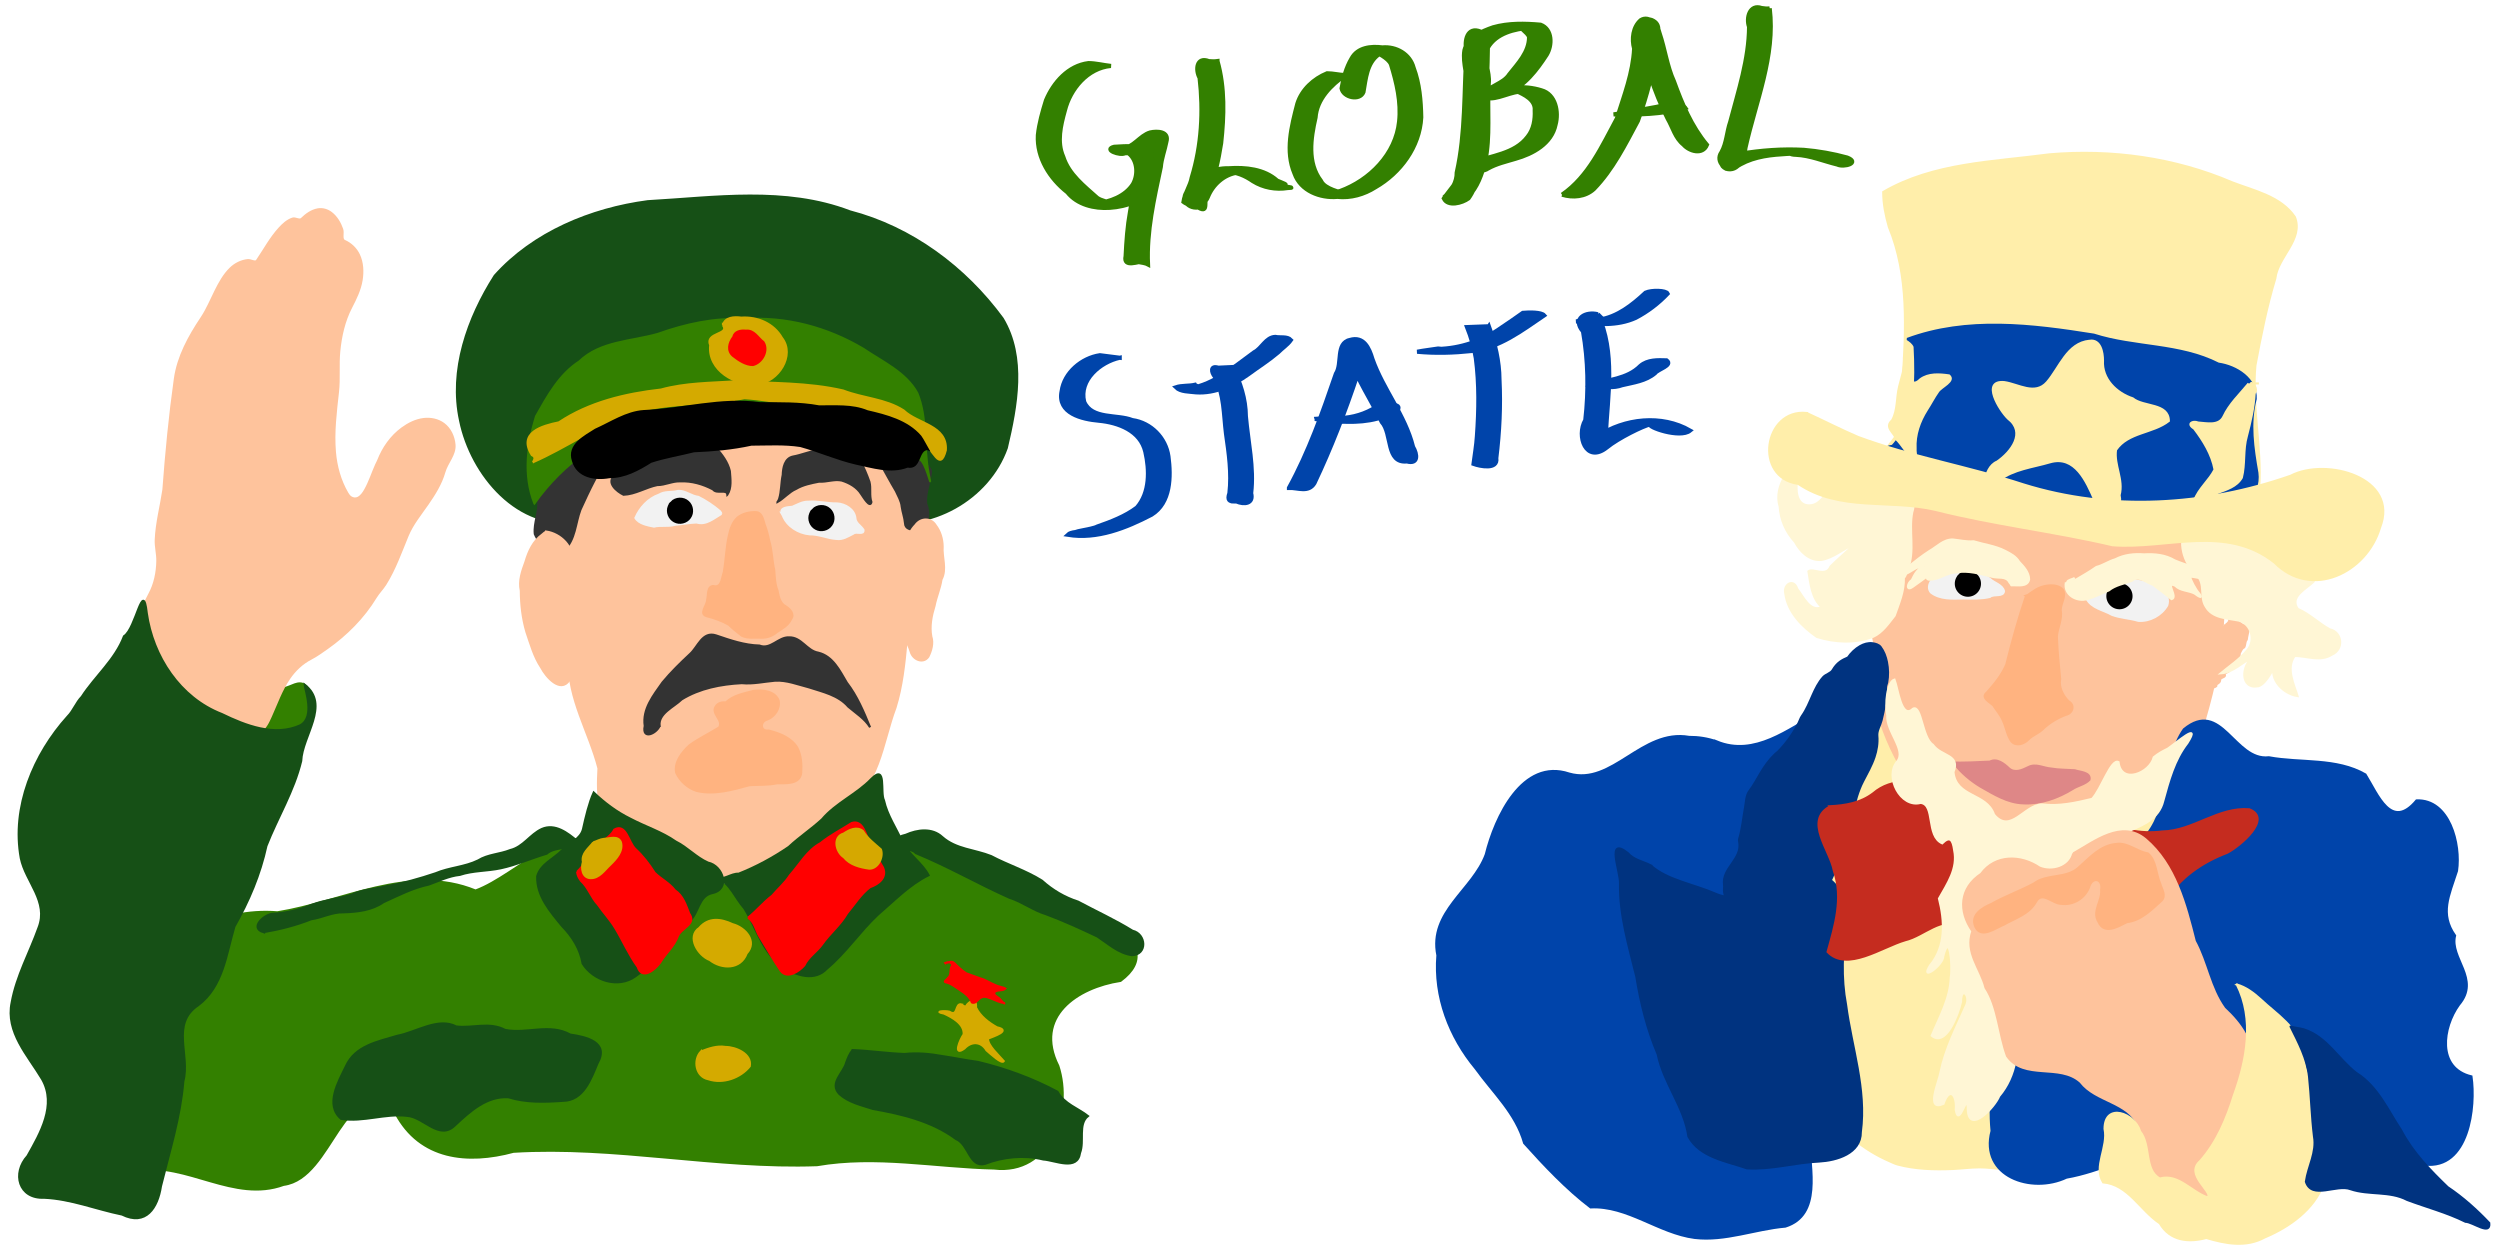 <?xml version="1.0" encoding="UTF-8" standalone="no"?>
<svg
   xmlns:dc="http://purl.org/dc/elements/1.1/"
   xmlns:cc="http://creativecommons.org/ns#"
   xmlns:rdf="http://www.w3.org/1999/02/22-rdf-syntax-ns#"
   xmlns:svg="http://www.w3.org/2000/svg"
   xmlns="http://www.w3.org/2000/svg"
   xmlns:sodipodi="http://sodipodi.sourceforge.net/DTD/sodipodi-0.dtd"
   xmlns:inkscape="http://www.inkscape.org/namespaces/inkscape"
   width="1200"
   height="600"
   viewBox="0 0 317.5 158.75"
   version="1.1"
   id="svg8"
   sodipodi:docname="py-global-state.svg"
   inkscape:version="1.0 (4035a4fb49, 2020-05-01)">
  <sodipodi:namedview
     inkscape:snap-global="false"
     inkscape:document-rotation="0"
     pagecolor="#ffffff"
     bordercolor="#666666"
     borderopacity="1"
     objecttolerance="10"
     gridtolerance="10"
     guidetolerance="10"
     inkscape:pageopacity="0"
     inkscape:pageshadow="2"
     inkscape:window-width="1920"
     inkscape:window-height="1061"
     id="namedview90"
     showgrid="false"
     inkscape:zoom="1.41"
     inkscape:cx="712.18157"
     inkscape:cy="296.25475"
     inkscape:window-x="0"
     inkscape:window-y="19"
     inkscape:window-maximized="0"
     inkscape:current-layer="svg8" />
  <defs
     id="defs90" />
  <path
     d="m 238.234,84.623 c -1.067,0.799 -1.841,1.924 -2.423,3.111 -0.996,2.032 -1.532,4.267 -2.675,6.231 -0.14,0.24 -0.291,0.47 -0.412,0.722 -1.299,2.717 -2.494,5.514 -3.125,8.47 -0.132,0.618 -0.184,1.252 -0.318,1.87 -1.285,5.932 -0.903,12.04 -0.597,18.096 0.133,2.626 0.483,5.248 0.327,7.883 -0.031,0.527 -0.122,1.048 -0.173,1.573 -0.132,1.348 0.18,2.7 0.682,3.946 0.579,1.437 1.24,2.855 2.133,4.116 2.102,2.969 4.992,5.41 8.335,6.843 0.337,0.144 0.667,0.318 1.021,0.412 2.251,0.598 4.602,0.662 6.918,0.57 1.16,-0.046 2.315,-0.213 3.476,-0.213 1.893,7.7e-4 3.761,0.487 5.659,0.361 1.038,-0.069 2.063,-0.393 2.93,-0.977 1.741,-1.173 3.645,-2.117 5.233,-3.508 0.947,-0.83 1.833,-1.836 2.156,-3.066 0.068,-0.259 0.229,-0.53 0.174,-0.793 -0.446,-2.138 -0.53,-4.382 -0.002,-6.513 0.282,-1.137 1.011,-2.1 1.395,-3.207 0.788,-2.273 1.189,-4.675 2.195,-6.873 0.517,-1.129 1.307,-2.098 2.135,-3.03 1.852,-2.082 3.116,-4.639 3.861,-7.313 0.904,-3.247 2.278,-6.949 0.891,-10.009 -0.214,-0.472 -0.549,-0.948 -1.063,-1.115 -0.519,-0.169 -1.077,-0.002 -1.546,0.232 -0.901,0.45 -1.667,1.115 -2.452,1.735 -0.55,0.435 -1.167,0.778 -1.72,1.216 -2.432,1.927 -5.438,3.065 -8.508,3.423 -1.476,0.172 -2.966,-0.137 -4.447,-0.011 -1.545,0.131 -3.101,-0.191 -4.523,-0.791 -1.94,-0.817 -3.623,-2.108 -5.326,-3.325 -0.655,-0.469 -1.272,-0.991 -1.828,-1.575 -1.474,-1.549 -2.534,-3.428 -3.513,-5.313 -0.524,-1.008 -1.19,-1.953 -1.57,-3.023 -0.78,-2.199 -1.047,-4.529 -1.44,-6.816 -0.165,-0.961 -0.462,-1.896 -0.628,-2.857 -0.058,-0.335 -0.278,-0.696 -0.634,-0.76 -0.236,-0.043 -0.455,0.103 -0.597,0.279 z"
     id="path1825"
     style="fill:#ffeeaa;fill-opacity:1;stroke:#ffeeaa;stroke-width:0.265px;stroke-linecap:butt;stroke-linejoin:miter;stroke-opacity:1" />
  <path
     d="m 280.296,81.288 c -0.124,0.154 -0.205,0.337 -0.272,0.521 -0.07,0.194 -0.025,0.453 -0.177,0.592 -0.034,0.032 -0.075,0.064 -0.096,0.109 -0.044,0.091 -0.036,0.196 -0.028,0.294 0.011,0.131 0.033,0.265 -0.004,0.394 -0.023,0.081 -0.126,0.114 -0.15,0.195 -0.057,0.189 -0.048,0.39 -0.03,0.584 0.02,0.221 0.056,0.445 0.025,0.666 -0.009,0.068 -0.003,0.148 -0.049,0.199 -0.092,0.102 -0.148,0.233 -0.165,0.369 -0.028,0.216 0.017,0.432 0.03,0.647 0.005,0.083 0.006,0.166 -0.008,0.247 -0.045,0.255 -0.19,0.479 -0.231,0.735 -0.018,0.114 0.008,0.228 0.019,0.343 0.017,0.165 -0.016,0.331 0.009,0.495 0.01,0.064 0.034,0.135 0.095,0.166 0.066,0.035 0.149,0.035 0.214,0.004 0.049,-0.024 0.1,-0.003 0.151,0.003 0.263,0.032 0.534,-0.005 0.78,-0.105 0.095,-0.039 0.298,-0.041 0.273,-0.141 -0.013,-0.051 0.01,-0.106 0.052,-0.138 0.073,-0.054 0.163,-0.072 0.247,-0.104 0.051,-0.019 0.086,-0.089 0.142,-0.082 0.062,0.008 0.123,-0.012 0.179,-0.037 0.061,-0.027 0.115,-0.066 0.168,-0.107 0.025,-0.019 0.025,-0.058 -0.01,-0.068 -0.041,-0.011 -0.151,0.028 -0.125,-0.005 0.09,-0.116 0.222,-0.186 0.342,-0.267 0.101,-0.068 0.201,-0.151 0.25,-0.267 0.028,-0.065 0.027,-0.137 0.035,-0.207 0.009,-0.079 0.064,-0.145 0.128,-0.188 0.122,-0.083 0.272,-0.114 0.393,-0.199 0.051,-0.036 0.091,-0.093 0.094,-0.157 0.003,-0.058 -0.065,-0.114 -0.04,-0.166 0.044,-0.092 0.135,-0.148 0.223,-0.193 0.103,-0.052 0.215,-0.089 0.304,-0.164 0.054,-0.045 0.077,-0.115 0.087,-0.185 0.005,-0.036 -0.013,-0.069 0.014,-0.103 0.122,-0.16 0.181,-0.356 0.275,-0.532 0.055,-0.102 0.121,-0.229 0.237,-0.251 0.028,-0.005 -0.004,-0.032 0.01,-0.054 0.022,-0.036 0.065,-0.051 0.101,-0.07 0.052,-0.027 0.095,-0.069 0.118,-0.126 0.012,-0.03 -0.017,-0.073 0.002,-0.092 0.146,-0.147 0.319,-0.27 0.437,-0.443 0.074,-0.109 0.115,-0.241 0.106,-0.373 -0.002,-0.033 -0.004,-0.061 0.014,-0.093 0.112,-0.197 0.197,-0.413 0.347,-0.586 0.065,-0.075 0.193,-0.093 0.231,-0.185 0.103,-0.244 0.1,-0.517 0.189,-0.765 0.029,-0.079 0.118,-0.136 0.122,-0.22 0.021,-0.526 0.5,-1.728 -0.005,-1.579 -0.05,0.015 -0.105,-0.002 -0.144,-0.036 -0.06,-0.052 -0.094,-0.132 -0.164,-0.174 -0.05,-0.029 -0.105,0.005 -0.157,0.016 -0.016,0.003 -0.031,0.038 -0.045,0.011 -0.056,-0.109 -0.16,-0.181 -0.259,-0.247 -0.118,-0.078 -0.241,-0.158 -0.318,-0.28 -0.045,-0.071 0.004,-0.262 -0.077,-0.239 -0.049,0.014 -0.098,-0.013 -0.132,-0.049 -0.046,-0.051 -0.073,-0.12 -0.133,-0.156 -0.048,-0.028 -0.109,-0.015 -0.149,0.017 -0.029,0.022 -0.066,-7.1e-4 -0.099,-0.005 -0.143,-0.018 -0.294,8.6e-4 -0.42,0.073 -0.081,0.046 -0.145,0.125 -0.159,0.219 -0.011,0.076 0.115,0.22 0.039,0.222 -0.065,0.002 -0.122,0.042 -0.163,0.091 -0.034,0.041 -0.051,0.097 -0.093,0.13 -0.029,0.023 -0.069,0.006 -0.098,0.035 -0.053,0.052 -0.054,0.135 -0.102,0.19 -0.029,0.034 -0.079,0.02 -0.114,0.004 -0.01,-0.004 -0.024,-0.019 -0.013,6.6e-4 0.021,0.036 0.033,0.087 1.6e-4,0.119 -0.056,0.055 -0.144,0.058 -0.2,0.114 -0.033,0.033 -0.026,0.087 1.6e-4,0.119 0.016,0.02 -0.011,0.005 -0.021,0.003 -0.053,-0.013 -0.103,0.018 -0.138,0.056 -0.05,0.055 -0.078,0.129 -0.133,0.18 -0.019,0.018 -0.067,-0.006 -0.071,0.021 -0.022,0.125 -0.102,0.23 -0.183,0.324 -0.084,0.098 -0.183,0.185 -0.252,0.295 -0.016,0.026 -0.011,0.096 -0.04,0.084 -0.105,-0.042 -0.227,-0.053 -0.334,-0.011 -0.116,0.045 -0.155,0.193 -0.264,0.248 -0.206,0.103 -0.411,0.206 -0.617,0.308 z"
     id="path1829"
     style="fill:#fec39c;fill-opacity:1;stroke:#fec39c;stroke-width:0.265px;stroke-linecap:butt;stroke-linejoin:miter;stroke-opacity:1" />
  <path
     d="m 239.169,24.381 c 6.378,-3.723 13.972,-3.823 21.096,-4.779 7.873,-0.679 15.925,0.42 23.206,3.546 2.8,1.083 6.192,1.774 7.978,4.411 1.137,2.848 -2.158,5.043 -2.482,7.805 -1.092,3.614 -1.834,7.339 -2.527,11.041 -0.483,5.164 0.817,10.295 0.481,15.461 -1.84,3.866 -6.568,4.713 -10.424,4.933 -9.079,-0.115 -18.091,-1.537 -26.997,-3.2 -3.586,-0.732 -7.176,-1.571 -10.561,-2.992 -1.371,-2.278 1.284,-4.045 2.236,-5.867 1.131,-1.972 -0.113,-4.199 0.459,-6.336 0.402,-6.54 0.807,-13.389 -1.75,-19.582 -0.414,-1.443 -0.721,-2.932 -0.715,-4.439 z"
     style="fill:#ffeeaa;stroke:#ffeeaa;stroke-width:0.265px;stroke-linecap:butt;stroke-linejoin:miter;stroke-opacity:1"
     id="path1652" />
  <path
     d="m 240.666,61.237 c -0.971,0.817 -1.654,1.924 -2.12,3.094 -0.926,2.32 -1.32,4.79 -2.041,7.179 -0.085,0.28 -0.271,0.53 -0.304,0.821 -0.165,1.469 0.12,2.942 0.51,4.353 0.501,1.813 1.183,3.595 1.369,5.479 0.074,0.755 0.014,1.515 -0.063,2.271 -0.25,2.46 0.095,4.956 0.84,7.306 0.947,2.987 2.483,5.744 4.143,8.388 0.897,1.428 1.928,2.772 2.774,4.23 1.049,1.807 2.291,3.524 3.839,4.937 1.186,1.082 2.583,1.985 4.156,2.377 1.16,0.289 2.345,-0.052 3.539,-0.097 1.582,-0.06 3.126,-0.543 4.52,-1.281 1.923,-1.019 3.58,-2.45 5.25,-3.827 0.808,-0.666 1.678,-1.253 2.479,-1.929 2.085,-1.759 4.519,-3.064 6.518,-4.93 1.082,-1.011 1.99,-2.229 2.533,-3.617 0.146,-0.372 0.229,-0.765 0.35,-1.145 1.391,-4.373 2.632,-8.82 3.208,-13.383 0.159,-1.259 0.061,-2.548 0.314,-3.792 0.402,-1.979 0.667,-4.01 0.491,-6.03 -0.132,-1.507 -0.544,-3.021 -1.404,-4.283 -0.482,-0.707 -1.046,-1.414 -1.812,-1.796 -2.434,-1.212 -5.099,-1.875 -7.771,-2.312 -3.381,-0.553 -6.821,-0.708 -10.183,-1.374 -3.226,-0.64 -6.371,-1.686 -9.65,-2.052 -1.976,-0.221 -3.984,-0.068 -5.923,0.413 -0.29,0.072 -0.564,0.201 -0.857,0.262 -1.555,0.323 -3.122,0.599 -4.705,0.737 z"
     id="path1709"
     style="fill:#fec39c;fill-opacity:1;stroke:#fec39c;stroke-width:0.265px;stroke-linecap:butt;stroke-linejoin:miter;stroke-opacity:1" />
  <path
     d="m 278.645,65.727 c -0.899,-0.73 -1.277,0.56 -0.914,1.043 -1.235,2.048 -0.434,4.722 1.232,6.275 1.166,1.088 0.368,2.742 1.147,3.961 0.855,1.535 2.738,1.5 4.237,1.813 1.575,0.425 2.132,2.556 1.052,3.754 -0.931,1.147 -2.384,2.116 -3.377,2.944 1.609,-0.096 2.746,-1.437 4.127,-2.048 -1.519,0.954 -1.695,4.147 0.673,3.682 1.038,-0.281 2.217,-2.738 2.012,-2.739 -0.676,1.927 1.163,3.718 2.961,3.993 -0.423,-1.409 -1.519,-3.52 -0.376,-5.098 1.559,-2.32e-4 3.248,0.781 4.728,-0.165 1.533,-0.654 1.365,-2.858 -0.279,-3.22 -1.404,-0.775 -2.562,-1.954 -4.052,-2.59 -1.085,-1.574 1.117,-2.566 2.026,-3.472 0.681,-1.565 -1.89,-1.848 -2.953,-2.101 -1.489,0.783 -3.554,-0.811 -1.74,-2.023 0.652,-0.764 2.89,-1.446 0.977,-2.022 -1.432,-0.625 -3.036,-0.747 -4.497,-0.132 -1.922,0.721 -2.951,-1.466 -4.58,-1.975 -0.926,-0.705 -1.544,0.024 -2.403,0.118 z"
     style="fill:#fff6d5;fill-opacity:1;stroke:#fff6d5;stroke-width:0.265px;stroke-linecap:butt;stroke-linejoin:miter;stroke-opacity:1"
     id="path1763" />
  <path
     d="m 242.192,43.05 c 7.606,-2.837 15.904,-1.797 23.72,-0.552 5.175,1.66 10.905,1.176 15.83,3.685 2.259,0.315 4.858,1.915 4.732,4.48 -0.812,3.085 -0.324,6.291 0.213,9.38 0.384,2.79 -2.152,5.776 -5.067,5.189 -4.803,-0.071 -9.627,-0.282 -14.415,-0.786 -4.832,-0.526 -9.717,-0.748 -14.442,-1.981 -4.178,-0.975 -8.401,-1.966 -12.714,-1.98 -2.782,-0.075 -1.982,-3.635 0.293,-3.865 3.103,-3.39 3.026,-8.306 2.812,-12.609 -0.179,-0.435 -0.573,-0.725 -0.96,-0.962 z"
     style="fill:#0044aa;fill-opacity:1;stroke:#0044aa;stroke-width:0.265px;stroke-linecap:butt;stroke-linejoin:miter;stroke-opacity:1"
     id="path1670" />
  <path
     d="m 265.362,43.277 c -2.831,0.268 -3.788,3.387 -5.4,5.257 -1.513,1.729 -3.629,0.249 -5.402,-0.006 -3.028,-0.291 -0.624,3.604 0.461,4.64 2.299,1.768 0.388,4.238 -1.396,5.462 -1.836,0.73 -2.088,4.775 0.243,2.392 1.873,-1.428 4.287,-1.664 6.48,-2.31 3.19,-0.916 4.622,2.451 5.645,4.78 0.745,2.216 3.75,1.952 3.196,-0.603 0.526,-1.992 -0.725,-3.833 -0.454,-5.749 1.542,-2.265 4.683,-2.084 6.712,-3.678 -0.034,-2.316 -3.205,-1.735 -4.589,-2.874 -2.071,-0.682 -3.925,-2.475 -3.779,-4.795 0.001,-1.039 -0.295,-2.742 -1.718,-2.517 z"
     style="fill:#ffeeaa;fill-opacity:1;stroke:#ffeeaa;stroke-width:0.265px;stroke-linecap:butt;stroke-linejoin:miter;stroke-opacity:1"
     id="path1685" />
  <path
     d="m 285.567,48.702 c -1.115,1.366 -2.445,2.586 -3.196,4.216 -0.596,1.203 -2.124,0.812 -3.192,0.746 -0.768,-0.298 -1.498,0.184 -0.543,0.759 1.18,1.547 2.25,3.273 2.614,5.213 -0.706,1.394 -2.013,2.39 -2.566,3.879 -0.26,0.433 -1.283,1.371 -0.283,0.618 0.931,-0.758 2.26,-0.771 3.208,-1.521 1.148,-0.434 2.453,-0.797 3.104,-1.945 0.447,-1.724 0.142,-3.553 0.639,-5.275 0.466,-1.788 0.898,-3.601 0.992,-5.452 0.507,-0.501 -0.313,-1.585 -0.51,-1.233 0.348,0.037 0.696,-0.042 1.044,-0.004"
     style="fill:#ffeeaa;fill-opacity:1;stroke:#ffeeaa;stroke-width:0.265px;stroke-linecap:butt;stroke-linejoin:miter;stroke-opacity:1"
     id="path1693" />
  <path
     d="m 242.163,44.212 c 0.435,0.678 -0.15,1.583 0.225,2.351 0.005,0.949 0.23,2.885 1.488,1.609 1.051,-0.781 2.438,-0.668 3.658,-0.496 0.843,0.718 -1.015,1.455 -1.397,2.067 -0.529,0.751 -0.931,1.558 -1.432,2.327 -0.919,1.457 -1.522,3.144 -1.425,4.889 -0.068,0.724 0.512,2.429 -0.522,1.161 -0.749,-0.702 -1.206,-1.612 -1.939,-2.343 -0.277,-0.875 -1.55,-1.504 -0.521,-2.404 0.719,-1.32 0.535,-2.849 0.886,-4.267 0.283,-1.218 0.773,-2.381 0.62,-3.659 -0.008,-0.455 0.343,-0.793 0.358,-1.237 z"
     style="fill:#ffeeaa;fill-opacity:1;stroke:#ffeeaa;stroke-width:0.265px;stroke-linecap:butt;stroke-linejoin:miter;stroke-opacity:1"
     id="path1697" />
  <path
     d="m 264.987,76.017 c 0.632,1.243 2.138,1.434 3.24,2.069 1.077,0.404 2.242,0.427 3.34,0.759 1.449,0.116 2.95,-0.701 3.669,-1.953 0.442,-1.315 -0.801,-2.512 -2.028,-2.707 -1.773,-0.515 -3.671,-0.901 -5.488,-0.356 -1.161,0.218 -2.084,0.941 -2.584,2.011 z"
     style="fill:#f2f2f2;fill-opacity:1;stroke:#f2f2f2;stroke-width:0.265px;stroke-linecap:butt;stroke-linejoin:miter;stroke-opacity:1"
     id="path1732" />
  <path
     style="fill:#000000;fill-opacity:1;stroke:#000000;stroke-width:0.529;stroke-linecap:round;stroke-miterlimit:4;stroke-dasharray:none;stroke-opacity:1"
     id="path1742"
     d="m 268.164,74.74 a 1.398,1.398 0 0 1 1.976,-0.036 1.398,1.398 0 0 1 0.04,1.976 1.398,1.398 0 0 1 -1.976,0.043 1.398,1.398 0 0 1 -0.046,-1.976 l 1.012,0.965 z" />
  <path
     d="m 262.368,73.959 c -0.319,1.573 1.383,2.536 2.747,2.111 0.944,-0.244 1.805,-0.727 2.708,-1.089 0.843,-0.678 1.94,-0.84 2.914,-1.22 0.859,-0.755 1.815,0.234 2.687,0.501 0.791,0.604 1.6,1.193 2.368,1.832 0.886,-0.231 -0.917,-2.35 0.463,-1.706 0.607,0.649 1.683,0.6 2.46,0.985 0.354,0.286 1.162,0.816 0.609,0.031 -0.488,-0.533 -1.149,-1.811 -1.183,-2.179 0.762,0.042 1.906,0.437 2.453,0.22 -1.089,-1.353 -2.914,-1.623 -4.42,-2.286 -1.171,-0.704 -2.541,-0.832 -3.88,-0.753 -1.245,-0.097 -2.522,0.034 -3.642,0.621 -0.844,0.234 -1.56,0.767 -2.405,0.975 -0.787,0.553 -1.738,1.108 -2.651,1.641 -0.393,0.245 -1.672,0.422 -0.667,-0.022 0.189,-0.071 0.388,-0.12 0.563,-0.224"
     style="fill:#fff6d5;fill-opacity:1;stroke:#fff6d5;stroke-width:0.265px;stroke-linecap:butt;stroke-linejoin:miter;stroke-opacity:1"
     id="path1713" />
  <path
     d="m 254.51,75.082 c -0.093,0.784 -1.329,0.298 -1.796,0.731 -1.111,0.255 -2.236,0.222 -3.366,0.189 -1.395,0.035 -2.938,0.149 -4.11,-0.748 -0.695,-0.768 0.143,-2.02 1.014,-2.223 0.999,-0.292 2.073,-0.591 3.087,-0.186 1.154,-0.042 2.397,-0.095 3.362,0.657 0.567,0.56 1.611,0.747 1.809,1.58 z"
     style="fill:#f2f2f2;stroke:#f2f2f2;stroke-width:0.265px;stroke-linecap:butt;stroke-linejoin:miter;stroke-opacity:1"
     id="path1736" />
  <path
     d="m 248.916,73.152 a 1.398,1.398 0 0 1 1.976,-0.036 1.398,1.398 0 0 1 0.04,1.976 1.398,1.398 0 0 1 -1.976,0.043 1.398,1.398 0 0 1 -0.046,-1.976 l 1.012,0.965 z"
     id="path1740"
     style="fill:#000000;fill-opacity:1;stroke:#000000;stroke-width:0.529;stroke-linecap:round;stroke-miterlimit:4;stroke-dasharray:none;stroke-opacity:1" />
  <path
     d="m 255.446,74.333 c 0.757,-0.047 2.048,0.277 2.253,-0.754 -0.02,-0.937 -0.706,-1.627 -1.276,-2.244 -0.41,-0.675 -1.06,-1.016 -1.785,-1.383 -1.249,-0.641 -2.661,-0.8 -3.99,-1.208 -0.886,0.082 -1.753,-0.136 -2.624,-0.226 -1.193,-0.041 -2.028,0.923 -2.993,1.464 -0.865,0.554 -1.655,1.173 -2.457,1.815 -0.284,0.307 -1.302,0.932 -0.954,1.202 0.979,-0.149 1.725,-1.177 2.773,-1.097 -0.825,0.23 -1.269,1.058 -1.595,1.774 -0.557,0.29 -0.774,1.468 0.077,0.877 0.722,-0.508 1.448,-1.034 2.146,-1.559 1.166,-0.581 -0.993,0.446 -0.036,0.628 1.223,0.041 2.213,-0.862 3.422,-0.934 1.557,-0.272 3.088,0.191 4.585,0.559 0.744,0.226 1.782,-0.131 2.2,0.712 0.102,0.111 0.187,0.238 0.253,0.373 z"
     style="fill:#fff6d5;fill-opacity:1;stroke:#fff6d5;stroke-width:0.265px;stroke-linecap:butt;stroke-linejoin:miter;stroke-opacity:1"
     id="path1721" />
  <path
     d="m 257.317,75.643 c -0.986,2.881 -1.79,5.823 -2.526,8.773 -0.577,1.33 -1.511,2.478 -2.474,3.54 -0.8,0.65 0.398,1.211 0.826,1.632 0.417,0.656 0.958,1.24 1.252,1.987 0.387,0.852 0.512,1.844 1.068,2.606 0.628,0.656 1.613,0.294 2.159,-0.281 0.535,-0.548 1.313,-0.774 1.853,-1.335 0.836,-0.786 1.821,-1.384 2.896,-1.782 0.87,-0.186 1.19,-1.239 0.342,-1.713 -0.729,-0.735 -1.272,-1.783 -1.069,-2.841 -0.186,-1.796 -0.354,-3.6 -0.421,-5.404 0.095,-1.119 0.699,-2.18 0.49,-3.324 -0.02,-0.891 0.775,-1.784 0.245,-2.646 -0.594,-0.617 -1.614,-0.586 -2.398,-0.395 -0.766,0.17 -1.386,0.66 -2.014,1.093 -0.077,0.03 -0.154,0.06 -0.231,0.089 z"
     style="fill:#ffb380;fill-opacity:1;stroke:#ffb380;stroke-width:0.265px;stroke-linecap:butt;stroke-linejoin:miter;stroke-opacity:1"
     id="path1744" />
  <path
     d="m 247.809,96.85 c 1.635,0.024 3.271,-0.037 4.904,-0.122 0.896,-0.471 1.783,0.251 2.409,0.836 0.727,0.678 1.702,0.243 2.453,-0.134 0.949,-0.516 1.937,0.103 2.91,0.174 0.992,0.175 2.01,0.147 3.003,0.216 0.65,0.231 2.092,0.236 1.875,1.215 -0.576,0.604 -1.485,0.735 -2.175,1.193 -1.863,1.131 -4.002,1.911 -6.209,1.799 -2.022,-0.048 -3.781,-1.171 -5.485,-2.136 -1.24,-0.759 -2.376,-1.704 -3.263,-2.854 -0.12,-0.099 -0.266,-0.169 -0.422,-0.185 z"
     style="fill:#de8787;stroke:#de8787;stroke-width:0.265px;stroke-linecap:butt;stroke-linejoin:miter;stroke-opacity:1"
     id="path1751" />
  <path
     d="m 241.788,73.398 c 0.065,1.66 -0.621,3.249 -1.162,4.781 -0.786,0.993 -1.547,2.141 -2.729,2.689 -2.277,0.87 -4.855,0.746 -7.156,0.025 -1.873,-1.299 -3.697,-3.136 -4.006,-5.491 -0.313,-1.198 1.083,-2.018 1.516,-0.613 0.777,0.974 1.602,2.98 3.111,2.325 -1.26,-1.06 -1.45,-3.018 -1.696,-4.559 0.593,-0.465 2.242,0.798 2.806,-0.614 0.855,-0.867 2.521,-2.277 2.967,-2.788 -1.403,0.582 -2.591,1.696 -4.113,1.954 -1.52,0.158 -2.708,-1.036 -3.366,-2.273 -1.164,-1.259 -1.846,-2.828 -1.944,-4.533 -0.434,-1.353 0.006,-2.761 0.687,-3.912 0.746,-0.984 2.088,-0.99 1.556,0.52 -0.235,1.224 -0.17,3.313 1.532,3.274 1.461,-0.012 2.001,-1.621 3.03,-2.387 0.444,-0.791 1.142,-0.193 0.319,0.164 -0.806,-0.372 -1.818,-1.287 -1.921,-2.251 0.951,1.154 2.436,1.504 3.77,1.785 0.813,0.09 2.251,-1.344 1.532,0.225 -0.41,2.046 2.234,2.1 3.613,1.888 1.341,-0.655 3.453,-0.632 2.728,1.42 -0.489,2.413 0.377,4.955 -0.587,7.299 -0.157,0.349 -0.208,0.796 -0.486,1.072 z"
     style="fill:#fff6d5;fill-opacity:1;stroke:#fff6d5;stroke-width:0.265px;stroke-linecap:butt;stroke-linejoin:miter;stroke-opacity:1"
     id="path1759" />
  <path
     d="m 229.44,52.444 c -5.444,-0.553 -6.756,8.233 -1.067,9.006 5.259,3.564 11.631,1.948 17.429,3.301 7.468,1.891 15.012,2.736 22.501,4.495 6.94,0.525 14.381,-2.685 20.561,2.207 4.709,4.744 11.723,1.272 13.403,-4.455 2.493,-6.365 -6.833,-8.936 -11.347,-6.581 -10.882,3.796 -22.86,4.552 -33.939,1.103 -6.933,-2.265 -14.185,-3.497 -21.015,-6.033 -2.208,-0.942 -4.342,-2.047 -6.526,-3.042 z"
     style="fill:#ffeeaa;fill-opacity:1;stroke:#ffeeaa;stroke-width:0.265px;stroke-linecap:butt;stroke-linejoin:miter;stroke-opacity:1"
     id="path1678" />
  <path
     d="m 218.028,94.165 c 4.819,1.988 9.111,-1.594 12.994,-3.678 5.363,0.5 4.56,7.565 1.447,10.37 -1.718,5.258 -1.319,10.902 -0.143,16.23 0.953,4.172 -1.866,7.591 -2.618,11.486 -1.387,5.316 -0.762,10.837 0.056,16.165 0.081,3.689 1.646,9.567 -3.019,11.039 -3.86,0.333 -7.628,1.898 -11.519,1.439 -4.599,-0.598 -8.543,-4.119 -13.229,-3.875 -3.031,-2.301 -5.859,-5.297 -8.431,-8.161 -1.066,-3.79 -3.952,-6.388 -6.166,-9.477 -3.335,-4.013 -5.284,-9.101 -4.852,-14.374 -1.123,-5.567 4.483,-8.285 6.144,-12.812 1.159,-4.716 4.63,-12.271 10.59,-10.276 5.491,1.576 9.207,-5.712 15.226,-4.658 1.195,-0.006 2.393,0.182 3.52,0.583 z"
     style="fill:#0044aa;fill-opacity:1;stroke:#0044aa;stroke-width:0.265px;stroke-linecap:butt;stroke-linejoin:miter;stroke-opacity:1"
     id="path1785" />
  <path
     d="m 234.679,83.501 c 0.413,-0.583 0.937,-1.097 1.56,-1.45 0.471,-0.267 1.021,-0.43 1.567,-0.358 0.384,0.051 0.806,0.169 1.038,0.477 0.42,0.557 0.665,1.228 0.799,1.907 0.17,0.859 0.191,1.751 0.028,2.612 -0.036,0.192 -0.145,0.373 -0.14,0.568 0.037,1.433 -0.225,2.854 -0.575,4.238 -0.166,0.655 -0.596,1.282 -0.536,1.955 0.082,0.915 -0.069,1.839 -0.36,2.707 -0.364,1.085 -0.942,2.078 -1.463,3.092 -0.633,1.231 -0.979,2.58 -1.287,3.922 -0.339,1.477 -0.745,2.937 -1.242,4.376 -0.064,0.185 -0.115,0.374 -0.173,0.561 -0.479,1.54 -0.994,3.09 -1.811,4.48 -0.506,0.86 -1.205,1.598 -2.008,2.188 -0.609,0.448 -1.221,0.975 -1.96,1.132 -1.431,0.304 -2.902,0.431 -4.363,0.351 -0.663,-0.036 -1.327,-0.108 -1.974,-0.256 -0.752,-0.171 -1.482,-0.514 -2.027,-1.069 -0.432,-0.44 -0.709,-1.021 -0.795,-1.631 -0.044,-0.31 0.041,-0.627 -0.004,-0.937 -0.073,-0.5 0.035,-1.012 0.247,-1.466 0.411,-0.882 1.12,-1.587 1.504,-2.483 0.198,-0.463 0.267,-0.983 0.177,-1.481 -0.024,-0.133 -0.053,-0.25 -0.011,-0.392 0.398,-1.325 0.512,-2.709 0.761,-4.065 0.126,-0.688 0.117,-1.468 0.539,-2.027 0.545,-0.722 0.968,-1.525 1.432,-2.3 0.516,-0.864 1.103,-1.696 1.842,-2.39 0.112,-0.105 0.243,-0.188 0.351,-0.296 1.068,-1.067 1.942,-2.319 2.63,-3.661 0.147,-0.287 0.23,-0.61 0.418,-0.873 0.582,-0.813 0.947,-1.75 1.352,-2.657 0.358,-0.804 0.748,-1.612 1.341,-2.272 0.343,-0.382 0.963,-0.479 1.223,-0.923 0.233,-0.398 0.533,-0.762 0.907,-1.035 0.311,-0.227 0.661,-0.395 1.015,-0.543 z"
     id="path1789"
     style="fill:#003380;stroke:#003380;stroke-width:0.265px;stroke-linecap:butt;stroke-linejoin:miter;stroke-opacity:1" />
  <path
     d="m 209.609,109.88 c 2.072,1.889 5.529,2.42 8.251,3.616 3.662,1.582 6.926,-1.465 10.229,-2.571 3.655,-1.444 7.261,2.82 6.384,6.344 -0.494,3.434 -0.669,6.912 -0.022,10.338 0.705,5.38 2.604,10.677 1.874,16.161 0.028,2.736 -3.083,3.624 -5.301,3.747 -3.07,0.133 -6.101,1.067 -9.166,0.863 -2.604,-0.906 -5.974,-1.385 -7.429,-4.028 -0.538,-3.758 -3.154,-6.769 -3.905,-10.46 -1.343,-3.156 -2.167,-6.471 -2.71,-9.844 -0.968,-3.904 -2.149,-7.811 -2.077,-11.874 0.069,-1.437 -1.818,-6.055 0.985,-3.842 0.762,0.882 1.892,1.054 2.887,1.549 z"
     style="fill:#003380;fill-opacity:1;stroke:#003380;stroke-width:0.265px;stroke-linecap:butt;stroke-linejoin:miter;stroke-opacity:1"
     id="path1797" />
  <path
     d="m 272.658,105.951 c 3.062,-3.86 1.97,-9.445 4.685,-13.331 4.81,-3.968 6.408,4.062 10.799,3.553 4.057,0.752 8.584,0.053 12.271,2.18 1.611,2.589 3.276,7.15 6.481,3.297 4.226,-0.177 5.649,5.569 5.147,8.952 -1.009,3.162 -2.212,5.422 -0.243,8.219 -0.721,2.865 3.272,5.515 0.501,8.778 -2.091,2.873 -2.842,8.053 1.578,9.105 0.568,3.787 -0.279,11.892 -5.99,11.194 -6.274,-0.931 -12.884,-2.493 -19.04,-0.097 -4.943,2.177 -9.073,-1.988 -13.844,-1.659 -4.358,0.462 -8.245,2.67 -12.563,3.42 -4.414,2.102 -11.052,-0.115 -9.511,-5.93 -0.393,-4.182 0.224,-8.329 2.177,-12.067 1.164,-3.678 5.717,-6.192 3.8,-10.536 -2.315,-4.102 -1.425,-9.251 3.273,-11.123 3.265,-1.895 6.814,-3.101 10.479,-3.956 z"
     style="fill:#0044aa;fill-opacity:1;stroke:#0044aa;stroke-width:0.265px;stroke-linecap:butt;stroke-linejoin:miter;stroke-opacity:1"
     id="path1819" />
  <path
     d="m 232.434,102.397 c -3.383,1.8 0.018,5.63 0.463,8.188 1.225,3.496 0.116,7.016 -0.798,10.302 2.451,2.593 6.901,-0.619 9.857,-1.477 2.418,-0.566 4.636,-3.196 7.246,-1.84 2.548,1.599 5.577,2.975 8.4,1.092 3.758,-1.301 8.282,-1.925 11.651,0.693 3.401,3.666 3.665,-2.967 5.77,-4.885 1.732,-2.993 4.663,-4.964 7.84,-6.17 1.672,-0.886 5.777,-4.342 2.808,-5.519 -3.92,-0.338 -7.136,2.744 -11.039,2.815 -2.833,0.367 -5.676,-0.32 -8.213,-1.527 -2.837,-0.908 -4.496,2.347 -7.138,2.296 -5.028,-0.361 -8.157,-5.187 -12.958,-6.259 -2.771,-0.986 -6.018,-1.435 -8.434,0.65 -1.639,1.231 -3.482,1.525 -5.456,1.64 z"
     style="fill:#c52c1f;fill-opacity:1;stroke:#c52c1f;stroke-width:0.265px;stroke-linecap:butt;stroke-linejoin:miter;stroke-opacity:1"
     id="path1838" />
  <path
     d="m 275.277,95.1 c 1,-0.646 4.381,-3.661 2.525,-0.733 -1.669,2.151 -2.36,4.777 -3.067,7.349 -0.542,2.265 -2.56,3.051 -4.325,3.805 -1.375,1.537 -3.713,1.745 -5.493,2.708 -2.561,1.02 -3.296,3.894 -4.96,5.831 -2.768,2.261 0.475,5.42 -1.684,8.142 -1.22,2.359 -3.115,4.8 -2.36,7.634 0.636,3.207 0.156,6.816 -2.014,9.372 -0.538,1.365 -3.81,4.916 -3.986,1.759 -0.001,-2.811 -1.099,2.521 -1.532,-0.015 0.169,-1.895 -0.784,-3.011 -1.561,-0.765 -2.333,1.035 -0.561,-2.825 -0.379,-4.016 0.612,-2.964 1.998,-5.652 3.212,-8.392 0.684,-1.302 -0.615,-2.642 -0.601,-0.549 -0.354,1.589 -1.913,5.823 -3.728,4.298 1.005,-2.411 2.352,-4.735 2.43,-7.465 0.227,-1.305 -0.126,-5.926 -0.956,-2.627 0.032,1.1 -3.018,3.336 -1.705,1.201 2.091,-2.5 1.862,-5.689 1.154,-8.522 1.058,-1.887 2.418,-3.817 1.931,-6.129 -0.185,-1.403 -0.563,-1.821 -1.521,-0.881 -2.082,-0.941 -0.858,-4.935 -2.737,-5.139 -2.534,0.694 -4.634,-3.325 -2.974,-5.261 1.195,-1.428 -1.432,-3.837 -1.258,-5.862 -0.323,-1.39 -0.037,-4.271 0.915,-4.543 0.444,1.125 0.867,5.147 2.342,3.711 1.104,-0.589 1.147,3.673 2.531,4.576 1.058,1.5 3.54,1.211 2.612,3.463 0.337,3.25 4.214,2.634 5.151,5.395 2.094,2.55 3.872,-1.264 6.107,-1.287 2.158,0.266 4.185,-0.18 6.343,-0.7 1.17,-1.214 2.415,-5.174 3.364,-4.678 0.336,2.906 3.983,1.384 4.472,-0.608 0.527,-0.44 1.131,-0.779 1.749,-1.075 z"
     style="fill:#fff6d5;fill-opacity:1;stroke:#fff6d5;stroke-width:0.265px;stroke-linecap:butt;stroke-linejoin:miter;stroke-opacity:1"
     id="path1767" />
  <path
     d="m 263.304,108.383 c 2.69,-1.516 6.164,-4.31 9.16,-1.81 3.808,3.228 5.101,8.319 6.273,12.961 1.5,2.77 1.887,5.953 3.745,8.541 2.028,1.882 4.012,4.443 3.295,7.407 -0.75,4.589 -2.086,9.109 -3.849,13.402 -1.023,2.376 -3.548,6.723 -6.455,4.197 -1.296,-3.34 -3.3,-6.457 -3.853,-10.053 -1.335,-3.137 -5.45,-3.075 -7.395,-5.628 -2.653,-2.391 -7.158,-0.169 -9.333,-3.282 -1.042,-2.83 -1.142,-6.255 -2.733,-8.677 -0.631,-2.482 -2.619,-4.439 -1.668,-7.183 -1.785,-2.559 -1.633,-5.467 1.111,-7.283 1.817,-2.48 5.065,-2.39 7.41,-0.798 1.577,0.671 3.87,0.034 4.293,-1.794 z"
     style="fill:#fec39c;fill-opacity:1;stroke:#fec39c;stroke-width:0.265px;stroke-linecap:butt;stroke-linejoin:miter;stroke-opacity:1"
     id="path1844" />
  <path
     d="m 274.529,114.37 c -1.292,1.166 -2.594,2.533 -4.418,2.744 -1.118,0.566 -2.881,1.641 -3.61,-0.048 -0.843,-1.349 0.481,-2.644 0.34,-4.036 0.265,-1.479 -1.157,-1.753 -1.535,-0.324 -0.55,1.409 -2.047,2.297 -3.551,2.08 -1.072,0.006 -2.43,-1.693 -3.198,-0.23 -0.857,1.536 -2.624,2.059 -4.061,2.868 -1.072,0.432 -2.899,1.87 -3.634,0.263 -0.649,-1.502 0.897,-2.399 2.051,-2.888 1.745,-0.99 3.654,-1.654 5.41,-2.607 1.654,-1.243 4.066,-0.57 5.646,-1.997 1.43,-1.259 2.779,-2.848 4.817,-3.016 1.4,-0.223 2.587,0.967 3.981,1.2 1.102,0.863 1.029,2.621 1.585,3.863 0.194,0.676 0.778,1.488 0.177,2.127 z"
     style="fill:#ffb380;fill-opacity:1;stroke:#ffb380;stroke-width:0.265px;stroke-linecap:butt;stroke-linejoin:miter;stroke-opacity:1"
     id="path1850" />
  <path
     d="m 284.07,125.03 c 2.235,4.42 1.263,9.57 -0.345,14.018 -0.943,3.021 -2.188,6.025 -4.314,8.408 -1.942,1.717 1.512,3.77 1.042,4.636 -2.086,-0.635 -3.766,-3.087 -6.15,-2.421 -2.019,-1.059 -1.106,-4.256 -2.508,-5.982 -0.66,-2.337 -4.51,-3.736 -4.519,-0.328 0.489,2.315 -1.437,4.798 -0.183,6.798 3.187,0.281 4.681,3.528 7.193,5.201 1.335,2.276 3.69,2.452 5.916,1.864 2.448,0.728 5.038,1.236 7.409,-0.065 3.13,-1.315 6.277,-3.535 7.49,-6.821 0.704,-3.614 -0.73,-7.176 -1.263,-10.723 -0.37,-2.107 -1.229,-4.083 -1.426,-6.211 -0.585,-2.987 -3.292,-4.574 -5.328,-6.509 -0.879,-0.796 -1.857,-1.54 -3.016,-1.864 z"
     style="fill:#ffeeaa;fill-opacity:1;stroke:#ffeeaa;stroke-width:0.265px;stroke-linecap:butt;stroke-linejoin:miter;stroke-opacity:1"
     id="path1864" />
  <path
     d="m 290.903,130.387 c 1.006,2.022 2.085,4.052 2.343,6.335 0.267,2.529 0.32,5.076 0.629,7.601 0.365,2.027 -0.768,3.82 -1.029,5.755 0.752,2.333 3.906,0.264 5.68,0.953 2.332,0.789 4.946,0.188 7.187,1.363 2.471,0.928 5.029,1.591 7.401,2.77 0.945,0.011 3.221,1.835 3.024,0.157 -1.593,-1.68 -3.34,-3.256 -5.282,-4.552 -2.242,-2.163 -4.459,-4.442 -5.912,-7.229 -1.692,-2.562 -2.979,-5.588 -5.691,-7.272 -2.295,-1.765 -3.771,-4.64 -6.683,-5.543 -0.547,-0.155 -1.117,-0.196 -1.667,-0.339 z"
     style="fill:#003380;fill-opacity:1;stroke:#003380;stroke-width:0.265px;stroke-linecap:butt;stroke-linejoin:miter;stroke-opacity:1"
     id="path1870" />
  <path
     d="M 73.48,66.193 C 65.82,67.498 59.827,60.301 58.433,53.427 c -1.404,-6.399 0.983,-13.06 4.393,-18.412 4.902,-5.489 12.225,-8.508 19.437,-9.462 8.537,-0.478 17.435,-1.855 25.672,1.289 7.847,2.041 14.649,7.119 19.405,13.603 2.968,4.933 1.774,11.157 0.525,16.449 -2.324,6.546 -9.739,10.653 -16.53,9.225 -5.494,-0.799 -11.083,-1.115 -16.539,0.067 -6.291,0.54 -12.636,0.706 -18.937,0.715 -0.822,-0.117 -1.635,-0.338 -2.379,-0.708 z"
     style="fill:#165016;stroke:#165016;stroke-width:0.265px;stroke-linecap:butt;stroke-linejoin:miter;stroke-opacity:1"
     id="path2009" />
  <path
     d="m 72.732,52.722 c -4.186,3.603 -2.204,9.604 -2.368,14.37 -0.346,5.716 1.759,11.105 1.885,16.768 -0.118,4.927 2.573,9.114 3.756,13.721 -0.166,3.371 -0.309,7.412 3.708,8.704 4.786,1.647 8.648,6.944 14.191,5.423 5.075,-1.86 8.265,-6.68 13.063,-9.075 4.703,-2.381 5.081,-8.328 6.762,-12.756 1.695,-5.451 1.169,-11.294 2.595,-16.812 1.002,-7.35 0.107,-15.099 -3.05,-21.826 -2.762,-4.507 -8.679,-4.75 -13.283,-6.068 -4.869,-1.481 -10.52,-1.464 -14.724,1.749 -3.998,2.301 -8.284,4.036 -12.536,5.801 z"
     style="fill:#fec39c;fill-opacity:1;stroke:#fec39c;stroke-width:0.265px;stroke-linecap:butt;stroke-linejoin:miter;stroke-opacity:1"
     id="path1895" />
  <path
     d="m 108.091,51.974 c 0.531,0.647 0.106,1.722 0.942,2.212 0.52,0.726 0.656,1.695 1.348,2.297 0.578,0.716 0.871,1.607 1.403,2.354 0.67,1.171 1.296,2.366 1.988,3.524 0.285,0.647 0.682,1.259 0.743,1.981 0.096,0.706 0.358,1.375 0.418,2.089 0.013,0.755 0.734,0.846 1.306,0.869 0.779,0.203 1.561,-0.439 1.578,-1.227 0.109,-0.697 0.1,-1.439 -0.192,-2.093 -0.142,-1.392 0.508,-2.697 0.607,-4.065 -0.065,-0.735 -1.104,-1.029 -0.967,-1.828 -0.067,-0.931 -0.551,-1.79 -0.97,-2.613 -0.298,-0.585 -0.599,-1.177 -1.107,-1.611 -0.602,-0.544 -1.218,-1.143 -1.997,-1.416 -0.783,-0.243 -1.624,0.068 -2.393,-0.216 -0.794,-0.137 -1.623,-0.016 -2.399,-0.253 -0.103,0.004 -0.206,-2.16e-4 -0.308,-0.003 z"
     style="fill:#333333;fill-opacity:1;stroke:#333333;stroke-width:0.265px;stroke-linecap:butt;stroke-linejoin:miter;stroke-opacity:1"
     id="path1901" />
  <path
     d="m 79.654,53.47 c -0.834,1.323 -1.398,2.77 -2.089,4.153 -1.58,2.205 -2.726,4.657 -3.848,7.114 -0.652,1.726 -0.622,3.806 -2.069,5.157 -1.507,0.601 -3.199,-0.72 -3.732,-2.083 -0.145,-1.442 0.592,-2.827 0.444,-4.29 -0.162,-1.442 -0.05,-2.798 0.361,-4.184 0.253,-2.018 1.325,-4.268 3.496,-4.726 1.911,-1.101 4.126,-1.348 6.282,-1.477 0.404,0.017 0.811,0.116 1.155,0.335 z"
     style="fill:#333333;stroke:#333333;stroke-width:0.265px;stroke-linecap:butt;stroke-linejoin:miter;stroke-opacity:1"
     id="path1905" />
  <path
     d="m 98.737,63.76 c 0.845,-0.481 1.48,-1.29 2.356,-1.664 0.882,-0.526 1.926,-0.727 2.922,-0.924 0.981,0.071 1.929,-0.354 2.892,-0.141 0.974,0.309 1.917,0.833 2.47,1.725 0.258,0.365 1.121,1.843 1.293,1.009 -0.284,-0.838 -0.032,-1.717 -0.245,-2.556 -0.33,-0.937 -0.712,-1.871 -1.206,-2.732 -0.566,-0.726 -1.546,-0.916 -2.365,-1.243 -0.992,-0.172 -2.031,-0.42 -3.017,-0.053 -1.071,0.17 -2.065,0.611 -3.128,0.8 -1.061,0.222 -1.275,1.423 -1.303,2.335 -0.222,1.01 -0.154,2.07 -0.463,3.06 -0.043,0.14 -0.126,0.262 -0.206,0.383 z"
     style="fill:#333333;fill-opacity:1;stroke:#333333;stroke-width:0.265px;stroke-linecap:butt;stroke-linejoin:miter;stroke-opacity:1"
     id="path1915" />
  <path
     d="m 92.376,62.825 c -0.073,-0.769 -1.355,-0.026 -1.823,-0.666 -1.278,-0.674 -2.7,-1.091 -4.154,-1.025 -1,-0.054 -1.926,0.484 -2.934,0.471 -1.454,0.302 -2.774,1.172 -4.275,1.231 -0.846,-0.407 -2.3,-1.588 -1.065,-2.486 0.829,-1.074 1.894,-1.925 3.078,-2.572 0.889,-0.665 1.695,-1.355 2.618,-1.953 1.045,-0.89 2.526,-0.772 3.779,-1.15 1.246,0.366 2.207,1.39 3.331,2.192 0.76,0.849 1.508,1.834 1.763,2.963 0.067,0.986 0.255,2.119 -0.317,2.994 z"
     style="fill:#333333;fill-opacity:1;stroke:#333333;stroke-width:0.265px;stroke-linecap:butt;stroke-linejoin:miter;stroke-opacity:1"
     id="path1919" />
  <path
     d="m 90.692,74.424 c -0.947,-0.051 -0.708,1.144 -0.885,1.75 0.028,0.692 -1.151,1.809 -0.003,2.098 0.955,0.243 1.904,0.58 2.756,1.072 0.529,0.509 1.078,0.96 1.655,1.395 0.784,0.389 1.673,0.181 2.508,0.252 0.722,0.007 1.429,-0.253 1.969,-0.734 0.679,-0.437 1.443,-0.861 1.781,-1.636 0.478,-0.621 -0.155,-1.288 -0.68,-1.613 -0.739,-0.376 -0.903,-1.241 -1.041,-1.984 -0.345,-0.845 -0.349,-1.746 -0.425,-2.64 -0.284,-1.227 -0.269,-2.506 -0.642,-3.717 -0.135,-0.719 -0.322,-1.398 -0.581,-2.078 -0.184,-0.605 -0.342,-1.556 -1.14,-1.549 -0.802,-0.024 -1.665,0.184 -2.298,0.689 -0.661,0.605 -0.913,1.436 -1.098,2.285 -0.347,1.527 -0.378,3.104 -0.639,4.646 -0.249,0.603 -0.251,1.899 -1.147,1.798 l -0.094,-0.036 z"
     style="fill:#ffb380;fill-opacity:1;stroke:#ffb380;stroke-width:0.265px;stroke-linecap:butt;stroke-linejoin:miter;stroke-opacity:1"
     id="path1927" />
  <path
     d="m 92.189,89.204 c 0.929,-0.899 2.311,-1.142 3.513,-1.459 1.126,-0.158 2.713,0.006 3.184,1.214 0.217,1.003 -0.486,2.041 -1.409,2.407 -0.962,0.226 -0.998,1.548 0.148,1.413 1.359,0.342 2.868,0.913 3.627,2.169 0.51,0.978 0.576,2.14 0.502,3.22 -0.193,1.48 -1.97,1.296 -3.073,1.31 -1.151,0.248 -2.325,0.166 -3.491,0.239 -2.157,0.588 -4.464,1.266 -6.706,0.734 -1.127,-0.355 -2.113,-1.24 -2.607,-2.307 -0.294,-1.329 0.749,-2.637 1.678,-3.487 1.185,-0.872 2.54,-1.506 3.774,-2.274 0.581,-0.955 -1.083,-1.739 -0.415,-2.686 0.28,-0.437 0.817,-0.54 1.274,-0.492 z"
     style="fill:#ffb380;fill-opacity:1;stroke:#ffb380;stroke-width:0.265px;stroke-linecap:butt;stroke-linejoin:miter;stroke-opacity:1"
     id="path1933" />
  <path
     d="m 83.77,92.198 c -0.187,-1.592 1.808,-2.399 2.809,-3.377 2.272,-1.404 4.997,-1.926 7.625,-2.06 1.433,0.14 2.811,-0.193 4.234,-0.315 1.474,-0.087 2.897,0.493 4.312,0.852 1.756,0.576 3.723,0.987 4.983,2.451 0.961,0.821 2.086,1.513 2.767,2.615 -0.809,-1.982 -1.638,-3.968 -2.956,-5.675 -0.895,-1.505 -1.764,-3.359 -3.633,-3.803 -1.46,-0.247 -2.12,-1.984 -3.697,-1.943 -1.371,-0.067 -2.332,1.601 -3.766,1.043 -1.915,-0.05 -3.722,-0.68 -5.512,-1.291 -1.744,-0.569 -2.289,1.465 -3.309,2.371 -1.21,1.124 -2.425,2.316 -3.491,3.601 -1.147,1.637 -2.577,3.384 -2.255,5.526 -0.383,1.813 1.468,1.002 1.888,0.005 z"
     style="fill:#333333;fill-opacity:1;stroke:#333333;stroke-width:0.265px;stroke-linecap:butt;stroke-linejoin:miter;stroke-opacity:1"
     id="path1942" />
  <path
     d="m 99.298,65.257 c -0.333,-0.851 0.797,-0.823 1.331,-0.897 0.649,-0.267 1.27,-0.66 2.013,-0.645 1.24,-0.105 2.455,0.256 3.692,0.219 1.023,0.077 2.164,0.743 2.297,1.841 0.02,0.679 0.714,0.993 1.029,1.512 0.094,0.72 -0.899,0.147 -1.281,0.48 -0.665,0.335 -1.34,0.791 -2.124,0.68 -1.166,-0.071 -2.257,-0.611 -3.434,-0.588 -1.446,-0.141 -2.871,-1.013 -3.411,-2.401 -0.036,-0.068 -0.074,-0.135 -0.113,-0.202 z"
     style="fill:#f2f2f2;fill-opacity:1;stroke:#f2f2f2;stroke-width:0.265px;stroke-linecap:butt;stroke-linejoin:miter;stroke-opacity:1"
     id="path1948" />
  <path
     d="m 91.628,65.257 c -0.976,0.557 -1.938,1.468 -3.16,1.098 -0.921,0.027 -1.826,0.217 -2.74,0.292 -0.881,0.262 -1.783,0.021 -2.675,0.231 -0.805,-0.155 -1.929,-0.362 -2.36,-1.102 0.559,-1.305 1.631,-2.478 3.001,-2.954 0.745,-0.469 1.624,-0.244 2.429,-0.481 0.909,-0.054 1.665,0.662 2.581,0.766 0.97,0.492 1.904,1.107 2.727,1.816 l 0.111,0.159 0.085,0.175 z"
     style="fill:#f2f2f2;fill-opacity:1;stroke:#f2f2f2;stroke-width:0.265px;stroke-linecap:butt;stroke-linejoin:miter;stroke-opacity:1"
     id="path1952" />
  <path
     d="m 103.316,64.827 c 0.491,-0.536 1.412,-0.569 1.942,-0.071 0.514,0.45 0.618,1.29 0.213,1.844 -0.385,0.565 -1.205,0.77 -1.805,0.435 -0.606,-0.314 -0.915,-1.106 -0.646,-1.742 0.072,-0.193 0.271,-0.622 0.46,-0.298 0.281,0.268 0.562,0.535 0.843,0.803 -0.335,-0.324 -0.671,-0.648 -1.006,-0.971 z"
     style="fill:#000000;fill-opacity:1;stroke:#000000;stroke-width:0.529;stroke-linecap:round;stroke-miterlimit:4;stroke-dasharray:none;stroke-opacity:1"
     id="path1972" />
  <path
     d="m 85.356,63.891 c 0.491,-0.536 1.412,-0.569 1.942,-0.071 0.514,0.45 0.618,1.29 0.213,1.844 -0.385,0.565 -1.205,0.77 -1.805,0.435 -0.606,-0.314 -0.915,-1.106 -0.646,-1.742 0.065,-0.128 0.217,-0.57 0.386,-0.369 0.306,0.291 0.611,0.582 0.917,0.874 -0.335,-0.324 -0.671,-0.647 -1.006,-0.971 z"
     style="fill:#000000;fill-opacity:1;stroke:#000000;stroke-width:0.529;stroke-linecap:round;stroke-miterlimit:4;stroke-dasharray:none;stroke-opacity:1"
     id="path1974" />
  <path
     d="m 115.388,68.812 c -0.121,-0.78 0.341,-1.589 0.868,-2.118 0.659,-0.94 1.986,-0.976 2.587,0.035 0.575,0.744 0.855,1.711 0.874,2.65 -0.111,1.404 0.56,2.886 -0.15,4.219 -0.173,1.156 -0.665,2.228 -0.879,3.341 -0.389,1.252 -0.652,2.593 -0.413,3.901 0.281,0.845 0.008,1.788 -0.374,2.564 -0.671,0.951 -1.976,0.353 -2.24,-0.627 -0.33,-1.209 -1.273,-2.23 -1.242,-3.532 0.087,-1.439 -0.002,-2.885 0.032,-4.326 -0.185,-1.059 -0.432,-2.1 -0.433,-3.181 -0.368,-0.868 0.362,-1.619 0.424,-2.457 0.057,-0.458 0.575,-0.537 0.945,-0.469 z"
     style="fill:#fec39c;fill-opacity:1;stroke:#fec39c;stroke-width:0.265px;stroke-linecap:butt;stroke-linejoin:miter;stroke-opacity:1"
     id="path1976" />
  <path
     d="m 69.364,67.502 c 1.851,0.276 3.472,1.901 3.365,3.843 0.237,1.79 -0.852,3.558 -0.201,5.327 0.329,2.034 1,4.037 0.971,6.11 -0.188,1.246 -0.918,2.37 -1.21,3.623 -1.128,1.665 -2.965,-0.475 -3.554,-1.622 -0.922,-1.378 -1.349,-2.975 -1.881,-4.523 -0.506,-1.706 -0.701,-3.473 -0.711,-5.243 -0.284,-1.284 0.159,-2.484 0.592,-3.674 0.39,-1.327 0.982,-2.633 2.144,-3.465 0.16,-0.126 0.305,-0.275 0.485,-0.374 z"
     style="fill:#fec39c;fill-opacity:1;stroke:#fec39c;stroke-width:0.265px;stroke-linecap:butt;stroke-linejoin:miter;stroke-opacity:1"
     id="path1980" />
  <path
     d="m 67.867,63.947 c 3.637,-5.135 9.066,-9.114 15.325,-10.258 4.413,-1.415 9.106,-1.964 13.695,-1.142 3.496,0.62 7.051,0.104 10.547,0.52 3.701,0.676 7.058,2.831 9.62,5.479 0.805,0.995 1.421,4.336 0.851,1.407 -0.617,-3.321 -0.105,-6.874 -1.408,-10.035 -1.467,-2.658 -4.433,-3.971 -6.853,-5.619 -4.554,-2.71 -9.844,-4.147 -15.154,-3.747 -3.756,-0.219 -7.414,0.6 -10.933,1.85 -3.385,0.971 -7.284,0.909 -9.984,3.499 -2.562,1.665 -4.037,4.392 -5.501,6.972 -1.098,3.574 -1.617,7.487 -0.205,11.074 z"
     style="fill:#338000;stroke:#338000;stroke-width:0.265px;stroke-linecap:butt;stroke-linejoin:miter;stroke-opacity:1"
     id="path2028" />
  <path
     d="m 67.68,58.709 c 4.197,-1.84 7.976,-4.554 12.276,-6.146 4.725,-1.505 9.762,-1.013 14.589,-1.992 4.034,0.241 7.949,1.455 11.999,1.659 3.846,0.343 7.307,2.251 10.67,4.002 1.263,0.653 2.149,3.884 2.907,0.94 0.211,-3.168 -3.57,-3.325 -5.353,-5.045 -2.31,-1.492 -5.16,-1.55 -7.682,-2.533 -4.477,-1.036 -9.119,-0.915 -13.672,-1.166 -3.172,0.207 -6.368,0.19 -9.46,1.042 -4.53,0.508 -9.14,1.606 -12.977,4.168 -2.145,0.437 -5.225,1.31 -3.438,4.157 0.549,0.241 0.302,0.618 0.143,0.914 z"
     style="fill:#d4aa00;stroke:#d4aa00;stroke-width:0.265px;stroke-linecap:butt;stroke-linejoin:miter;stroke-opacity:1"
     id="path2051" />
  <path
     d="m 117.82,57.025 c -1.348,0.035 -0.852,2.567 -2.563,2.23 -2.128,0.832 -4.444,0.058 -6.575,-0.387 -2.399,-0.558 -4.663,-1.578 -7.026,-2.227 -2.06,-0.319 -4.167,-0.178 -6.235,-0.172 -2.4,0.525 -4.86,0.742 -7.301,0.84 -1.815,0.463 -3.686,0.758 -5.461,1.343 -1.595,1.008 -3.331,1.958 -5.276,1.946 -1.798,0.337 -4.064,-0.033 -4.619,-2.087 -0.662,-2.001 1.489,-3.06 2.855,-3.936 1.973,-0.878 3.937,-2.223 6.134,-2.369 4.937,-0.217 9.828,-1.69 14.789,-1 2.49,0.017 4.999,-0.053 7.455,0.402 2.061,0.032 4.204,-0.19 6.155,0.622 2.414,0.558 5.067,1.241 6.743,3.192 0.357,0.506 0.614,1.071 0.926,1.604 z"
     style="fill:#000000;stroke:#000000;stroke-width:0.265px;stroke-linecap:butt;stroke-linejoin:miter;stroke-opacity:1"
     id="path2045" />
  <path
     d="m 91.815,41.31 c 0.903,1.209 -2.321,0.884 -1.62,2.53 -0.348,3.181 3.239,5.264 6.071,4.919 2.561,-0.246 4.776,-3.634 3.037,-5.858 -1.041,-1.831 -3.108,-2.7 -5.162,-2.563 -0.859,-0.113 -2.098,-0.089 -2.326,0.973 z"
     style="fill:#d4aa00;fill-opacity:1;stroke:#d4aa00;stroke-width:0.265px;stroke-linecap:butt;stroke-linejoin:miter;stroke-opacity:1"
     id="path2057" />
  <path
     d="m 93.124,42.806 c -0.565,0.723 -0.822,1.765 -0.006,2.419 0.709,0.548 1.593,1.144 2.508,1.135 1.181,-0.285 2.021,-1.835 1.336,-2.912 -0.703,-0.53 -1.2,-1.576 -2.23,-1.449 -0.642,-0.074 -1.441,0.06 -1.608,0.806 z"
     style="fill:#ff0000;stroke:#ff0000;stroke-width:0.265px;stroke-linecap:butt;stroke-linejoin:miter;stroke-opacity:1"
     id="path2068" />
  <path
     d="m 91.066,112.029 c 7.92,2.91 13.311,-6.877 21.089,-5.856 7.524,0.756 13.343,6.391 20.647,7.935 4.497,0.729 16.238,5.466 9.513,10.463 -5.521,0.845 -11.037,4.566 -7.907,10.8 1.882,5.764 -1.014,13.859 -8.154,13.033 -7.499,-0.172 -15.01,-1.724 -22.49,-0.426 -12.89,0.453 -25.684,-2.484 -38.555,-1.702 -5.809,1.573 -11.857,0.986 -14.965,-4.86 -6.752,-5.466 -7.825,8.226 -14.222,9.06 -6.314,2.3 -12.243,-2.872 -18.586,-1.889 -4.495,-6.358 -10.093,-11.865 -14.818,-18.029 -2.2,-7.795 10.163,-3.38 14.208,-6.121 4.712,-5.251 10.915,-9.161 18.407,-8.575 8.257,-1.311 16.748,-6.201 25.163,-2.764 5.462,-2.016 11.733,-9.776 17.426,-5.066 3.928,2.514 8.526,4.202 13.243,3.997 z"
     style="fill:#338000;fill-opacity:1;stroke:#338000;stroke-width:0.265px;stroke-linecap:butt;stroke-linejoin:miter;stroke-opacity:1"
     id="path2074" />
  <path
     d="m 91.066,111.468 c 1.671,0.711 2.303,2.608 3.454,3.887 1.602,2.568 2.361,5.856 5.1,7.547 1.558,1.032 3.903,1.713 5.365,0.146 2.439,-2.033 4.195,-4.724 6.502,-6.882 2.061,-1.764 4.005,-3.812 6.448,-5.013 -0.798,-1.534 -2.493,-2.585 -3.323,-4.192 -0.772,-1.77 -1.927,-3.405 -2.346,-5.313 -0.516,-0.995 0.366,-4.69 -1.58,-2.751 -1.884,1.977 -4.516,3.061 -6.29,5.157 -1.353,1.247 -2.884,2.248 -4.221,3.503 -1.988,1.36 -4.13,2.517 -6.369,3.404 -0.939,-0.059 -1.911,0.858 -2.739,0.506 z"
     style="fill:#165016;fill-opacity:1;stroke:#165016;stroke-width:0.265px;stroke-linecap:butt;stroke-linejoin:miter;stroke-opacity:1"
     id="path2081" />
  <path
     d="m 74.041,105.294 c 0.34,-1.539 0.771,-3.362 1.357,-4.647 1.361,1.3 2.902,2.466 4.626,3.314 1.911,1.014 4.026,1.669 5.798,2.916 1.467,0.721 2.581,2.004 4.09,2.671 1.921,0.382 2.933,3.423 0.494,3.886 -1.718,0.406 -1.657,2.584 -2.866,3.578 -2.121,2.471 -4.197,5.055 -6.841,6.984 -2.191,1.578 -5.347,0.55 -6.705,-1.621 -0.314,-1.855 -1.319,-3.443 -2.611,-4.763 -1.497,-1.826 -3.243,-3.813 -3.161,-6.325 0.418,-1.561 2.164,-2.241 3.217,-3.352 0.854,-0.863 2.29,-1.367 2.603,-2.642 z"
     style="fill:#165016;fill-opacity:1;stroke:#165016;stroke-width:0.265px;stroke-linecap:butt;stroke-linejoin:miter;stroke-opacity:1"
     id="path2089" />
  <path
     d="m 33.443,118.39 c 2.074,-0.352 4.115,-0.868 6.071,-1.643 1.399,-0.195 2.675,-0.926 4.108,-0.88 1.756,-0.057 3.59,-0.249 5.072,-1.285 1.875,-0.851 3.719,-1.812 5.749,-2.239 1.301,-0.462 2.552,-1.086 3.948,-1.232 1.683,-0.556 3.473,-0.47 5.198,-0.839 2.001,-0.429 3.886,-1.269 5.836,-1.853 1.096,-0.978 2.979,-0.398 3.882,-1.611 -1.207,-1.023 -2.817,-2.266 -4.494,-1.529 -1.487,0.676 -2.354,2.279 -4.006,2.675 -1.343,0.543 -2.837,0.536 -4.089,1.319 -1.704,0.837 -3.649,0.887 -5.392,1.628 -2.047,0.689 -4.14,1.281 -6.269,1.645 -1.462,0.376 -3.056,0.409 -4.436,1.088 -1.67,0.498 -3.432,0.675 -5.076,1.295 -1.53,0.628 -3.136,1 -4.782,1.114 -1.106,-0.034 -3.164,1.782 -1.32,2.347 z"
     style="fill:#165016;fill-opacity:1;stroke:#165016;stroke-width:0.265px;stroke-linecap:butt;stroke-linejoin:miter;stroke-opacity:1"
     id="path2093" />
  <path
     d="m 113.891,107.165 c 0.151,0.956 1.764,0.424 2.422,1.186 4.066,1.663 7.875,3.873 11.881,5.662 1.629,0.512 3.006,1.601 4.659,2.095 2.216,0.829 4.372,1.81 6.505,2.824 1.377,0.906 2.704,2.154 4.407,2.375 1.985,-0.053 1.814,-2.7 0.066,-3.104 -2.222,-1.379 -4.615,-2.463 -6.915,-3.698 -1.718,-0.549 -3.254,-1.463 -4.587,-2.664 -2.027,-1.278 -4.342,-1.998 -6.453,-3.119 -2.083,-0.837 -4.453,-0.862 -6.214,-2.425 -1.28,-1.188 -3.154,-0.939 -4.62,-0.285 -0.539,0.127 -1.459,0.39 -1.15,1.153 z"
     style="fill:#165016;fill-opacity:1;stroke:#165016;stroke-width:0.265px;stroke-linecap:butt;stroke-linejoin:miter;stroke-opacity:1"
     id="path2097" />
  <path
     d="m 108.278,133.357 c 2.21,0.087 4.413,0.426 6.614,0.499 1.643,-0.177 3.247,-0.016 4.861,0.277 1.491,0.216 2.947,0.537 4.445,0.728 3.501,0.839 6.923,2.088 10.099,3.786 0.875,1.561 2.633,2.104 3.877,3.087 -1.293,1.028 -0.431,3.203 -1.009,4.679 -0.325,2.357 -3.14,0.94 -4.676,0.841 -2.462,-0.602 -5.068,-0.339 -7.42,0.565 -1.96,0.486 -2.034,-2.489 -3.654,-3.159 -3.078,-2.275 -6.866,-3.168 -10.569,-3.826 -1.459,-0.475 -3.093,-0.832 -4.247,-1.893 -1.324,-1.384 0.522,-2.657 0.865,-3.995 0.208,-0.557 0.42,-1.132 0.814,-1.588 z"
     style="fill:#165016;fill-opacity:1;stroke:#165016;stroke-width:0.265px;stroke-linecap:butt;stroke-linejoin:miter;stroke-opacity:1"
     id="path2101" />
  <path
     d="m 57.952,130.364 c 2.074,0.248 4.205,-0.627 6.188,0.432 2.754,0.553 5.675,-0.867 8.278,0.593 2.015,0.297 5.004,0.95 3.47,3.651 -0.834,1.992 -1.791,4.755 -4.397,4.767 -2.317,0.166 -4.674,0.242 -6.916,-0.453 -2.763,-0.179 -4.902,1.804 -6.776,3.548 -2.005,2.012 -3.95,-1.031 -6.091,-1.189 -2.804,-0.329 -5.573,0.821 -8.376,0.389 -2.104,-1.754 -0.347,-4.741 0.595,-6.683 1.176,-2.625 4.088,-3.139 6.543,-3.879 2.362,-0.433 5.186,-2.391 7.481,-1.174 z"
     style="fill:#165016;fill-opacity:1;stroke:#165016;stroke-width:0.265px;stroke-linecap:butt;stroke-linejoin:miter;stroke-opacity:1"
     id="path2117" />
  <path
     d="m 94.995,116.551 c 1.096,-0.868 1.965,-1.959 3.079,-2.801 0.728,-0.863 1.614,-1.604 2.237,-2.581 1.254,-1.406 2.202,-3.184 3.91,-4.095 1.219,-0.997 2.636,-1.711 3.957,-2.557 1.477,-0.437 1.766,1.602 2.302,2.551 0.546,1.044 1.052,2.117 1.665,3.117 0.55,1.293 -0.596,2.116 -1.659,2.49 -1.188,0.909 -1.981,2.209 -2.92,3.335 -0.843,1.478 -2.205,2.541 -3.169,3.932 -0.689,0.955 -1.746,1.58 -2.252,2.666 -0.654,0.75 -2.161,1.779 -2.983,0.694 -0.951,-1.389 -1.785,-2.864 -2.669,-4.298 -0.513,-0.812 -0.645,-1.901 -1.499,-2.454 z"
     style="fill:#ff0000;fill-opacity:1;stroke:#ff0000;stroke-width:0.265px;stroke-linecap:butt;stroke-linejoin:miter;stroke-opacity:1"
     id="path2139" />
  <path
     d="m 73.293,110.72 c 0.876,-0.858 1.493,-1.906 2.264,-2.824 0.618,-1.128 1.878,-1.399 2.455,-2.534 1.509,-0.864 1.799,1.612 2.664,2.44 0.966,0.891 1.757,1.926 2.464,3.039 0.815,0.806 1.859,1.293 2.56,2.217 1.04,0.683 1.396,1.866 1.826,2.957 0.977,1.373 -0.994,1.805 -1.443,2.884 -0.465,1.302 -1.55,2.176 -2.245,3.347 -0.637,0.911 -2.312,2.275 -2.846,0.561 -1.126,-1.549 -1.878,-3.322 -2.865,-4.952 -0.644,-1.067 -1.483,-1.944 -2.19,-2.968 -0.851,-0.902 -1.218,-2.172 -2.155,-3.02 -0.253,-0.334 -0.465,-0.722 -0.49,-1.149 z"
     style="fill:#ff0000;fill-opacity:1;stroke:#ff0000;stroke-width:0.265px;stroke-linecap:butt;stroke-linejoin:miter;stroke-opacity:1"
     id="path2143" />
  <path
     d="m 107.156,105.855 c -1.453,0.435 -1.003,2.363 0.023,3.022 0.781,0.968 2.051,1.276 3.222,1.442 1.119,0.016 1.829,-1.471 1.478,-2.439 -0.803,-0.724 -1.682,-1.358 -2.282,-2.332 -0.783,-0.644 -1.72,-0.158 -2.441,0.307 z"
     style="fill:#d5a800;fill-opacity:1;stroke:#d4aa00;stroke-width:0.265px;stroke-linecap:butt;stroke-linejoin:miter;stroke-opacity:1"
     id="path962" />
  <path
     d="m 75.351,106.978 c -0.569,0.755 -1.535,1.403 -1.323,2.486 -0.239,0.796 -0.091,2.003 0.95,2.059 1.144,0.046 1.796,-1.043 2.547,-1.723 0.749,-0.734 1.658,-1.72 1.324,-2.859 -0.377,-0.872 -1.451,-0.425 -2.16,-0.404 -0.475,0.044 -0.891,0.302 -1.339,0.441 z"
     style="fill:#d4aa00;fill-opacity:1;stroke:#d4aa00;stroke-width:0.265px;stroke-linecap:butt;stroke-linejoin:miter;stroke-opacity:1"
     id="path966" />
  <path
     d="m 88.821,117.829 c -1.661,1.131 -0.158,3.544 1.32,4.092 1.517,1.196 3.919,1.216 4.677,-0.823 1.423,-1.54 -0.172,-3.319 -1.789,-3.729 -1.464,-0.69 -3.028,-0.902 -4.208,0.461 z"
     style="fill:#d4aa00;fill-opacity:1;stroke:#d4aa00;stroke-width:0.265px;stroke-linecap:butt;stroke-linejoin:miter;stroke-opacity:1"
     id="path970" />
  <path
     d="m 89.008,133.544 c -1.013,1.107 -0.649,3.214 0.954,3.52 1.861,0.62 4.052,-0.155 5.263,-1.649 0.289,-1.569 -1.768,-2.446 -3.084,-2.453 -1.109,-0.182 -2.133,0.195 -3.133,0.583 z"
     style="fill:#d4aa00;fill-opacity:1;stroke:#d4aa00;stroke-width:0.265px;stroke-linecap:butt;stroke-linejoin:miter;stroke-opacity:1"
     id="path974" />
  <path
     d="m 122.123,127.558 c -0.88,-0.235 -0.401,1.676 -1.554,0.921 -0.597,-0.142 -2.089,-0.025 -0.684,0.244 1.059,0.487 2.589,1.312 2.499,2.641 -0.463,0.642 -1.416,2.902 0.1,1.793 0.89,-0.953 2.116,-0.917 2.794,0.232 0.528,0.444 1.949,1.798 2.208,1.377 -0.699,-0.813 -2.024,-1.973 -2.014,-2.857 0.702,-0.297 3.044,-1.028 1.145,-1.441 -1.037,-0.577 -2.137,-1.406 -2.665,-2.512 0.115,-1.313 -0.901,-0.838 -1.292,-0.128 -0.209,0.006 -0.4,-0.127 -0.538,-0.27 z"
     style="fill:#d4aa00;fill-opacity:1;stroke:#d4aa00;stroke-width:0.265px;stroke-linecap:butt;stroke-linejoin:miter;stroke-opacity:1"
     id="path990" />
  <path
     d="m 120.065,122.319 c 0.292,-0.285 1.098,-0.023 0.782,0.431 -0.236,0.42 0.03,1.053 -0.443,1.44 -0.157,0.264 -0.757,0.522 -0.157,0.593 0.657,0.178 1.161,0.633 1.722,0.985 0.598,0.381 1.201,0.851 1.455,1.537 0.498,0.251 0.773,-0.46 1.185,-0.622 0.5,-0.251 1.04,0.07 1.516,0.234 0.461,0.193 0.923,0.41 1.425,0.467 0.106,0.232 -0.388,-0.29 -0.464,-0.39 -0.22,-0.351 -0.85,-0.481 -0.837,-0.928 0.336,-0.462 1.031,-0.14 1.432,-0.513 -0.227,-0.173 -0.9,-0.242 -1.277,-0.442 -0.659,-0.263 -1.247,-0.681 -1.939,-0.866 -0.589,-0.202 -1.171,-0.419 -1.755,-0.632 -0.564,-0.365 -1.044,-0.82 -1.523,-1.304 -0.354,-0.332 -0.742,-0.057 -1.123,0.009 z"
     style="fill:#ff0000;fill-opacity:1;stroke:#ff0000;stroke-width:0.265px;stroke-linecap:butt;stroke-linejoin:miter;stroke-opacity:1"
     id="path996" />
  <path
     d="m 25.362,98.303 c 0.945,-0.391 1.555,-1.277 2.365,-1.867 0.874,-0.805 1.93,-1.438 2.607,-2.438 0.991,-0.814 1.535,-2.022 2.402,-2.953 0.921,-1.357 1.847,-2.857 3.331,-3.655 0.881,-0.122 1.853,-1.023 2.698,-0.357 0.762,0.568 0.335,1.612 0.456,2.408 0.022,1.378 -0.566,2.655 -1.271,3.802 -0.73,1.325 -1.778,2.449 -2.411,3.828 -0.567,0.66 -1.037,1.358 -1.398,2.155 -0.628,0.524 -1.025,1.385 -1.842,1.657 -0.954,0.009 -1.91,0.213 -2.848,0.074 -1.06,-0.077 -2.133,-0.364 -2.987,-1.014 -0.538,-0.432 -0.809,-1.037 -1.101,-1.641 z"
     style="fill:#338000;fill-opacity:1;stroke:#338000;stroke-width:0.265px;stroke-linecap:butt;stroke-linejoin:miter;stroke-opacity:1"
     id="path1033" />
  <path
     d="m 20.751,62.2 c 0.349,-4.71 0.801,-9.414 1.458,-14.089 0.397,-2.826 1.8,-5.373 3.387,-7.748 0.714,-1.069 1.2,-2.267 1.773,-3.413 0.513,-1.025 1.073,-2.057 1.903,-2.864 0.594,-0.577 1.373,-0.969 2.203,-1.051 0.387,-0.038 0.944,0.371 1.163,0.05 0.933,-1.37 1.718,-2.856 2.842,-4.085 0.468,-0.512 1.001,-1.011 1.671,-1.235 0.375,-0.126 0.877,0.297 1.162,0.021 0.571,-0.554 1.252,-1.054 2.053,-1.196 0.596,-0.106 1.218,0.078 1.695,0.445 0.677,0.521 1.123,1.289 1.399,2.085 0.165,0.476 -0.165,1.274 0.297,1.477 0.789,0.347 1.451,0.975 1.821,1.756 0.476,1.004 0.519,2.16 0.342,3.241 -0.2,1.218 -0.752,2.339 -1.32,3.436 -0.895,1.726 -1.325,3.654 -1.513,5.578 -0.168,1.723 0.027,3.467 -0.166,5.186 -0.282,2.527 -0.602,5.075 -0.386,7.621 0.154,1.817 0.651,3.617 1.571,5.204 0.121,0.209 0.254,0.403 0.467,0.539 0.264,0.168 0.612,0.212 0.896,0.066 0.408,-0.21 0.678,-0.606 0.899,-0.994 0.583,-1.025 0.928,-2.16 1.412,-3.231 0.079,-0.174 0.178,-0.335 0.248,-0.515 0.622,-1.596 1.644,-3.063 3.033,-4.081 0.812,-0.595 1.75,-1.068 2.753,-1.187 0.88,-0.104 1.812,0.08 2.533,0.615 0.829,0.615 1.288,1.629 1.375,2.644 0.108,1.273 -0.936,2.246 -1.288,3.477 -0.424,1.485 -1.254,2.809 -2.128,4.067 -0.903,1.301 -1.933,2.547 -2.541,4.019 -0.859,2.079 -1.608,4.223 -2.805,6.141 -0.368,0.59 -0.876,1.082 -1.237,1.676 -1.564,2.574 -3.734,4.748 -6.188,6.478 -0.666,0.469 -1.331,0.95 -2.054,1.325 -1.106,0.573 -2.033,1.452 -2.735,2.475 -1.022,1.488 -1.611,3.208 -2.349,4.841 -0.177,0.391 -0.351,0.784 -0.589,1.144 -0.917,1.387 -2.278,2.508 -3.873,3.015 -1.126,0.358 -2.375,0.338 -3.477,-0.105 -0.51,-0.205 -0.913,-0.609 -1.411,-0.842 -2.961,-1.386 -5.364,-3.88 -6.713,-6.853 -0.442,-0.974 -0.643,-2.033 -0.978,-3.049 -0.44,-1.338 -0.451,-2.788 -0.174,-4.161 0.33,-1.634 0.978,-3.189 1.772,-4.646 0.706,-1.295 1.004,-2.778 1.028,-4.245 0.015,-0.896 -0.239,-1.782 -0.202,-2.677 0.089,-2.149 0.66,-4.237 0.971,-6.358 z"
     id="path1007"
     style="fill:#fec39c;fill-opacity:1;stroke:#fec39c;stroke-width:0.265px;stroke-linecap:butt;stroke-linejoin:miter;stroke-opacity:1" />
  <path
     d="m 10.384,88.486 c 1.705,-2.621 4.238,-4.714 5.36,-7.68 1.538,-0.978 2.414,-7.408 2.894,-2.954 0.779,5.51 4.213,10.771 9.526,12.825 3.007,1.464 6.732,2.921 9.978,1.433 1.902,-1.032 0.595,-4.507 0.541,-5.16 3.304,2.546 -0.306,6.514 -0.43,9.695 -0.915,3.809 -2.998,7.175 -4.414,10.777 -0.792,3.634 -2.232,7.036 -4.064,10.242 -1.051,3.526 -1.422,7.605 -4.605,10.001 -3.536,2.355 -0.995,6.318 -1.884,9.656 -0.37,4.551 -1.756,8.922 -2.845,13.332 -0.407,2.722 -1.907,5.099 -4.943,3.594 -3.318,-0.676 -6.483,-1.985 -9.899,-2.133 -3.245,0.149 -4.091,-3.121 -2.105,-5.307 1.621,-2.893 3.728,-6.463 1.85,-9.751 -1.777,-2.994 -4.656,-5.955 -3.858,-9.752 0.595,-3.335 2.278,-6.32 3.401,-9.47 1.319,-3.338 -1.632,-5.83 -2.244,-8.837 -1.19,-6.499 1.626,-13.216 5.953,-18.006 0.734,-0.74 1.063,-1.763 1.789,-2.504 z"
     style="fill:#165016;fill-opacity:1;stroke:#165016;stroke-width:0.265px;stroke-linecap:butt;stroke-linejoin:miter;stroke-opacity:1"
     id="path1027" />
  <path
     d="m 141.077,8.374 c -2.958,0.275 -5.153,2.914 -5.839,5.66 -0.525,1.896 -1.036,3.989 -0.204,5.882 0.713,2.239 2.652,3.714 4.33,5.22 0.548,0.375 1.287,0.441 1.837,0.743 -0.587,0.006 -1.956,0.024 -2.015,-0.04 1.764,-0.204 3.694,-0.892 4.698,-2.451 0.68,-1.203 0.587,-3.013 -0.551,-3.913 -0.477,-0.457 -2.316,-0.389 -2.083,-0.459 0.956,0.086 2.826,-0.091 3.203,-0.03 -0.532,-0.089 -2.126,0.127 -2.002,-0.139 1.508,-0.062 2.261,-1.62 3.617,-2.023 0.891,-0.205 2.45,-0.158 2.065,1.175 -0.206,1.076 -0.617,2.108 -0.71,3.204 -0.859,4.068 -1.816,8.185 -1.628,12.372 -0.505,-0.278 -2.401,-0.428 -2.156,-0.46 0.437,0.049 1.924,-0.012 1.765,0.057 -0.806,-0.019 -2.785,0.921 -2.448,-0.64 0.09,-1.885 0.222,-3.791 0.563,-5.659 0.463,-2.874 1.206,-5.693 1.698,-8.56 -0.27,-1.446 1.377,-1.834 2.427,-1.332 0.859,0.661 -0.972,1.554 -1.544,1.918 -0.997,0.542 -2.168,0.518 -3.242,0.564 -0.566,0.337 -2.827,-0.452 -1.359,-0.821 1.575,-0.08 3.37,-0.296 4.722,0.692 1.078,1.087 1.052,2.875 0.486,4.202 -1.249,1.88 -3.606,2.719 -5.775,2.856 -1.95,0.129 -4.111,-0.384 -5.381,-1.973 -2.202,-1.72 -3.896,-4.377 -3.741,-7.252 0.158,-1.508 0.588,-2.983 1.031,-4.424 0.946,-2.267 2.837,-4.416 5.396,-4.729 0.958,0.009 1.89,0.256 2.838,0.359 z"
     style="fill:#338000;fill-opacity:1;stroke:#338000;stroke-width:0.529;stroke-linecap:round;stroke-miterlimit:4;stroke-dasharray:none;stroke-opacity:1"
     id="path1041" />
  <path
     d="m 154.62,7.759 c 0.956,3.378 0.846,6.959 0.466,10.415 -0.341,2.205 -0.838,4.396 -1.643,6.482 -0.809,0.559 0.264,2.595 -1.271,1.695 -1.504,0.188 -2.419,-1.342 -1.084,-2.329 0.942,-1.775 2.995,-2.698 4.953,-2.651 2.132,-0.142 4.514,0.082 6.167,1.57 0.519,0.239 1.819,0.654 0.495,0.508 -1.416,0.127 2.638,0.384 0.839,0.429 -1.527,0.244 -3.103,-0.044 -4.421,-0.865 -0.992,-0.686 -2.094,-1.182 -3.325,-1.173 0.577,0.074 3.062,-0.057 1.421,0.074 -1.755,0.222 -3.203,1.538 -3.834,3.153 -0.478,1.195 -2.166,1.277 -3.086,0.57 0.154,-1.087 0.862,-2.005 1.055,-3.092 1.253,-4.086 1.487,-8.433 0.996,-12.662 -0.555,-1.01 -0.409,-2.742 1.181,-2.117 0.363,0.028 0.729,0.044 1.091,-0.008 z"
     style="fill:#338000;fill-opacity:1;stroke:#338000;stroke-width:0.529;stroke-linecap:round;stroke-miterlimit:4;stroke-dasharray:none;stroke-opacity:1"
     id="path1043" />
  <path
     d="m 170.853,9.535 c -1.818,1.279 -3.607,3.048 -3.779,5.391 -0.602,2.638 -1.075,5.733 0.693,8.048 0.476,1.054 2.6,1.451 2.883,1.564 -0.646,0.09 -1.667,-0.086 -0.47,-0.273 3.775,-1.372 7.09,-4.696 7.508,-8.826 0.267,-2.457 -0.315,-4.935 -1.034,-7.261 -0.324,-0.842 -1.941,-1.518 -2.108,-1.71 0.664,-0.085 1.796,0.043 0.563,0.442 -1.529,1.088 -1.648,3.104 -1.952,4.791 -0.471,1.155 -2.569,0.683 -2.776,-0.476 0.216,-1.292 0.583,-2.638 1.261,-3.786 0.77,-1.431 2.481,-1.604 3.923,-1.418 1.759,-0.15 3.505,0.832 3.966,2.593 0.748,2 0.927,4.173 0.967,6.291 -0.195,3.738 -2.644,7.06 -5.832,8.884 -1.426,0.908 -3.133,1.395 -4.822,1.211 -2.169,0.196 -4.668,-0.76 -5.436,-2.957 -1.217,-2.852 -0.385,-6.02 0.358,-8.879 0.56,-1.788 2.073,-3.162 3.777,-3.858 0.777,0.002 1.535,0.213 2.312,0.229 z"
     style="fill:#338000;fill-opacity:1;stroke:#338000;stroke-width:0.529;stroke-linecap:round;stroke-miterlimit:4;stroke-dasharray:none;stroke-opacity:1"
     id="path1045" />
  <path
     d="m 189,4.048 c -0.067,5.225 -0.266,10.46 -0.824,15.656 -0.309,1.877 -0.534,3.927 -1.679,5.494 -0.809,0.591 -2.614,1.09 -3.133,0.006 0.692,-1.038 1.68,-1.952 2.027,-3.23 1.227,-3.328 0.702,-6.925 0.863,-10.389 0.294,-1.769 -0.565,-3.454 -0.27,-5.208 0.407,-1.662 2.187,-2.404 3.654,-2.913 1.947,-0.55 4.025,-0.499 6.016,-0.326 1.529,0.57 1.501,2.612 0.779,3.811 -1.263,1.95 -2.793,3.971 -5.009,4.875 -0.635,-0.263 -2.602,0.223 -2.471,-0.192 2.195,-0.566 4.608,-0.854 6.815,-0.162 1.806,0.496 2.229,2.759 1.789,4.35 -0.488,2.425 -2.893,3.723 -5.08,4.341 -1.196,0.363 -2.432,0.632 -3.524,1.254 -0.821,0.628 -3.933,0.272 -1.964,-0.761 2.383,-0.92 5.356,-1.083 7.015,-3.279 0.765,-0.943 0.961,-2.189 0.906,-3.356 0.121,-1.333 -1.357,-2.011 -2.334,-2.456 0.687,-0.043 1.72,0.052 0.331,0.096 -1.418,0.092 -3.621,1.462 -4.563,0.482 0.746,-1.312 2.533,-1.436 3.345,-2.714 1.097,-1.378 2.486,-2.807 2.504,-4.681 -0.063,-0.648 -1.893,-1.49 -0.343,-1.263 0.645,0.056 1.683,-0.027 0.481,0.036 -1.981,0.152 -4.301,0.697 -5.373,2.54 -0.705,1.458 0.309,3.024 0.112,4.556 -0.217,3.315 0.242,6.687 -0.466,9.962 -0.41,1.576 -0.975,3.231 -2.152,4.401 -0.642,0.672 -2.991,1.211 -2.975,-0.007 0.881,-0.768 1.546,-1.854 1.526,-3.049 1.139,-5.062 0.904,-10.285 1.248,-15.429 -0.326,-1.246 0.055,-3.224 1.812,-2.47 0.309,0.052 0.628,0.095 0.939,0.026 z"
     style="fill:#338000;fill-opacity:1;stroke:#338000;stroke-width:0.529;stroke-linecap:round;stroke-miterlimit:4;stroke-dasharray:none;stroke-opacity:1"
     id="path1047" />
  <path
     d="m 198.382,24.725 c 3.372,-2.319 5.067,-6.186 6.958,-9.665 0.914,-2.907 2.043,-5.808 2.196,-8.884 -0.341,-1.219 -0.158,-2.766 0.848,-3.627 1.104,-0.663 2.182,0.672 2.383,1.67 0.687,2.02 0.94,4.174 1.83,6.127 1.029,2.847 2.23,5.702 4.187,8.049 -0.546,1.336 -2.246,0.826 -2.989,-0.028 -1.054,-0.841 -1.351,-2.176 -1.999,-3.287 -1.758,-3.454 -2.827,-7.196 -3.898,-10.905 -0.131,-1.093 1.082,-2.145 2.095,-1.521 1.116,0.645 0.372,1.943 0.38,2.916 -0.324,3.352 -1.225,6.63 -2.363,9.788 -1.621,3.018 -3.171,6.164 -5.578,8.647 -1.088,1.005 -2.681,1.142 -4.05,0.72 z"
     style="fill:#338000;fill-opacity:1;stroke:#338000;stroke-width:0.529;stroke-linecap:round;stroke-miterlimit:4;stroke-dasharray:none;stroke-opacity:1"
     id="path1049" />
  <path
     d="m 207.561,14.107 c 1.671,-0.012 -1.255,0.027 -0.954,-0.031 1.681,-0.123 3.364,-0.341 4.988,-0.803 0.705,0.183 2.235,0.097 2.454,0.432 -2.959,0.845 -6.069,0.882 -9.121,0.824 0.874,-0.151 1.756,-0.277 2.632,-0.422 z"
     style="fill:#338000;fill-opacity:1;stroke:#338000;stroke-width:0.529;stroke-linecap:round;stroke-miterlimit:4;stroke-dasharray:none;stroke-opacity:1"
     id="path1051" />
  <path
     d="m 224.755,1.063 c 0.737,6.084 -1.783,11.863 -3.077,17.686 -0.131,1.256 -0.866,3.133 -2.464,2.683 -1.643,-0.819 0.782,-1.955 1.717,-1.887 2.684,-0.459 5.43,-0.662 8.15,-0.514 1.861,0.16 3.72,0.481 5.517,0.98 1.688,0.666 -0.405,1.294 -1.267,0.883 -1.752,-0.426 -3.435,-1.155 -5.26,-1.237 -0.743,0.002 -1.222,-0.364 -0.182,-0.25 1.087,0.073 -1.201,0.133 -1.591,0.186 -2.057,0.119 -4.18,0.482 -5.905,1.681 -1.187,0.64 -2.612,-0.757 -1.774,-1.931 0.665,-1.186 0.675,-2.591 1.12,-3.862 1.038,-3.963 2.367,-7.944 2.394,-12.075 -0.404,-1.104 0.061,-2.933 1.591,-2.385 0.341,0.047 0.688,0.101 1.031,0.043 z"
     style="fill:#338000;fill-opacity:1;stroke:#338000;stroke-width:0.529;stroke-linecap:round;stroke-miterlimit:4;stroke-dasharray:none;stroke-opacity:1"
     id="path1053" />
  <path
     d="m 142.202,45.433 c -2.466,0.548 -5.192,2.818 -4.514,5.595 0.983,2.275 4.172,1.551 6.123,2.327 2.359,0.327 4.25,2.259 4.579,4.605 0.338,2.551 0.318,5.895 -2.149,7.411 -3.246,1.688 -6.91,3.155 -10.641,2.547 0.748,-0.745 4.2,-0.13 1.585,-0.327 -1.77,0.016 1.562,-0.35 2.165,-0.718 1.754,-0.613 3.552,-1.294 5.04,-2.416 1.659,-1.9 1.6,-4.758 1.069,-7.082 -0.628,-2.688 -3.441,-3.714 -5.9,-3.945 -2.122,-0.187 -5.313,-0.923 -4.73,-3.74 0.322,-2.372 2.559,-4.237 4.859,-4.576 0.837,0.114 1.676,0.214 2.514,0.32 z"
     style="fill:#0044aa;fill-opacity:1;stroke:#0044aa;stroke-width:0.529;stroke-linecap:round;stroke-miterlimit:4;stroke-dasharray:none;stroke-opacity:1"
     id="path1055" />
  <path
     d="m 156.535,46.617 c 0.991,1.939 1.676,4.058 1.69,6.252 0.285,3.252 1.057,6.496 0.669,9.775 0.348,1.362 -0.912,1.451 -1.857,1.043 -2.11,0.002 1.546,-0.209 1.411,-0.293 -0.972,-0.052 -2.928,1.011 -2.312,-0.754 0.291,-2.535 -0.077,-5.066 -0.435,-7.574 -0.304,-2.424 -0.228,-4.986 -1.401,-7.209 -0.492,-0.596 -0.609,-1.473 0.413,-1.155 0.607,-0.028 1.215,-0.056 1.821,-0.085 z"
     style="fill:#0044aa;fill-opacity:1;stroke:#0044aa;stroke-width:0.529;stroke-linecap:round;stroke-miterlimit:4;stroke-dasharray:none;stroke-opacity:1"
     id="path1057" />
  <path
     d="m 151.753,48.871 c 0.324,0.331 2.06,0.466 0.866,0.473 -0.402,-0.007 -1.603,0.078 -1.476,-0.03 3.161,-0.547 5.613,-2.768 8.134,-4.577 0.998,-0.5 1.46,-1.899 2.682,-1.95 0.638,0.135 1.528,-0.094 1.986,0.398 -0.429,0.605 -1.107,1.037 -1.636,1.577 -1.193,1.019 -2.528,1.85 -3.788,2.782 -1.922,1.365 -4.195,2.437 -6.61,2.283 -0.84,-0.11 -1.993,-0.057 -2.572,-0.642 0.739,-0.248 1.626,-0.138 2.414,-0.315 z"
     style="fill:#0044aa;fill-opacity:1;stroke:#0044aa;stroke-width:0.529;stroke-linecap:round;stroke-miterlimit:4;stroke-dasharray:none;stroke-opacity:1"
     id="path1059" />
  <path
     d="m 163.699,61.962 c 2.518,-4.588 4.269,-9.551 5.958,-14.49 0.854,-1.317 -0.06,-3.874 1.777,-4.294 1.76,-0.527 2.457,1.022 2.863,2.41 1.368,3.885 4.157,7.13 5.16,11.166 0.571,0.972 0.687,2.238 -0.781,1.845 -2.697,0.277 -1.833,-3.497 -3.191,-5.006 -1.311,-2.732 -3.051,-5.258 -4.044,-8.135 -0.782,-0.917 -1.126,-2.788 0.72,-2.131 2.23,0.074 0.256,2.922 0.235,4.259 -1.559,4.688 -3.352,9.319 -5.465,13.778 -0.756,1.253 -2.11,0.559 -3.232,0.599 z"
     style="fill:#0044aa;fill-opacity:1;stroke:#0044aa;stroke-width:0.529;stroke-linecap:round;stroke-miterlimit:4;stroke-dasharray:none;stroke-opacity:1"
     id="path1061" />
  <path
     d="m 166.981,53.201 c 1.626,-0.151 3.261,-0.132 4.892,-0.108 -0.518,0.022 -2.59,0.044 -1.091,-0.033 1.615,-0.163 3.2,-0.743 4.494,-1.732 0.616,0.27 2.583,-0.22 2.307,0.604 -2.165,1.546 -4.925,1.75 -7.497,1.598 -0.545,-0.002 -1.399,0.008 -0.4,0.004 0.5,0.008 2.274,-0.032 0.913,0.024 -1.223,0.077 -2.417,-0.172 -3.617,-0.357 z"
     style="fill:#0044aa;fill-opacity:1;stroke:#0044aa;stroke-width:0.529;stroke-linecap:round;stroke-miterlimit:4;stroke-dasharray:none;stroke-opacity:1"
     id="path1063" />
  <path
     d="m 189.086,41.435 c 0.793,2.175 1.332,4.449 1.346,6.775 0.166,3.328 0.001,6.667 -0.404,9.972 0.236,1.513 -2.091,1.024 -2.89,0.731 0.149,-1.152 0.358,-2.342 0.432,-3.524 0.237,-3.293 0.291,-6.625 -0.139,-9.904 -0.226,-1.351 -0.612,-2.672 -1.117,-3.944 0.924,-0.035 1.847,-0.07 2.771,-0.105 z"
     style="fill:#0044aa;fill-opacity:1;stroke:#0044aa;stroke-width:0.529;stroke-linecap:round;stroke-miterlimit:4;stroke-dasharray:none;stroke-opacity:1"
     id="path1065" />
  <path
     d="m 182.639,44.265 c 0.318,0.044 1.214,0.087 0.375,0.072 -0.467,0.014 -1.371,-0.008 -0.423,-0.016 2.889,-0.066 5.731,-1.03 8.081,-2.708 0.926,-0.602 1.822,-1.248 2.727,-1.88 0.824,-0.081 2.359,-0.087 2.713,0.321 -2.82,1.915 -5.697,4.136 -9.198,4.52 -2.299,0.248 -4.625,0.313 -6.93,0.097 0.879,-0.17 1.772,-0.265 2.655,-0.406 z"
     style="fill:#0044aa;fill-opacity:1;stroke:#0044aa;stroke-width:0.529;stroke-linecap:round;stroke-miterlimit:4;stroke-dasharray:none;stroke-opacity:1"
     id="path1067" />
  <path
     d="m 202.932,39.911 c 2.244,4.83 1.259,10.3 0.993,15.413 0.548,2.045 -3.689,1.009 -1.008,0.067 3.402,-2.273 8.112,-2.79 11.728,-0.709 -1.284,1.056 -5.596,-0.491 -5.044,-0.794 -0.925,0.21 -4.072,1.738 -5.555,2.956 -2.626,2.074 -3.894,-1.469 -2.714,-3.486 0.427,-3.739 0.364,-7.55 -0.29,-11.262 -1.428,-1.663 0.352,-2.582 1.891,-2.184 z"
     style="fill:#0044aa;fill-opacity:1;stroke:#0044aa;stroke-width:0.529;stroke-linecap:round;stroke-miterlimit:4;stroke-dasharray:none;stroke-opacity:1"
     id="path1069" />
  <path
     d="m 202.782,40.411 c 0.549,0.184 2.559,0.249 0.968,0.247 -0.578,0.003 -2.138,0.048 -0.701,-0.055 2.337,-0.339 4.26,-1.871 5.936,-3.433 0.776,-0.351 2.622,-0.301 2.807,0.121 -1.165,1.234 -2.556,2.291 -4.061,3.077 -2.358,1.069 -5.049,0.862 -7.535,0.453 0.841,-0.25 1.728,-0.25 2.587,-0.409 z"
     style="fill:#0044aa;fill-opacity:1;stroke:#0044aa;stroke-width:0.529;stroke-linecap:round;stroke-miterlimit:4;stroke-dasharray:none;stroke-opacity:1"
     id="path1071" />
  <path
     d="m 201.988,48.878 c 2.155,-0.657 4.661,-0.71 6.34,-2.413 0.927,-0.792 2.2,-0.736 3.327,-0.7 0.872,0.628 -1.137,1.128 -1.471,1.636 -1.183,0.993 -2.724,1.17 -4.168,1.515 -1.11,0.414 -2.256,0.215 -3.39,0.045 -0.213,-0.027 -0.426,-0.055 -0.64,-0.082 z"
     style="fill:#0044aa;fill-opacity:1;stroke:#0044aa;stroke-width:0.529;stroke-linecap:round;stroke-miterlimit:4;stroke-dasharray:none;stroke-opacity:1"
     id="path1073" />
</svg>

